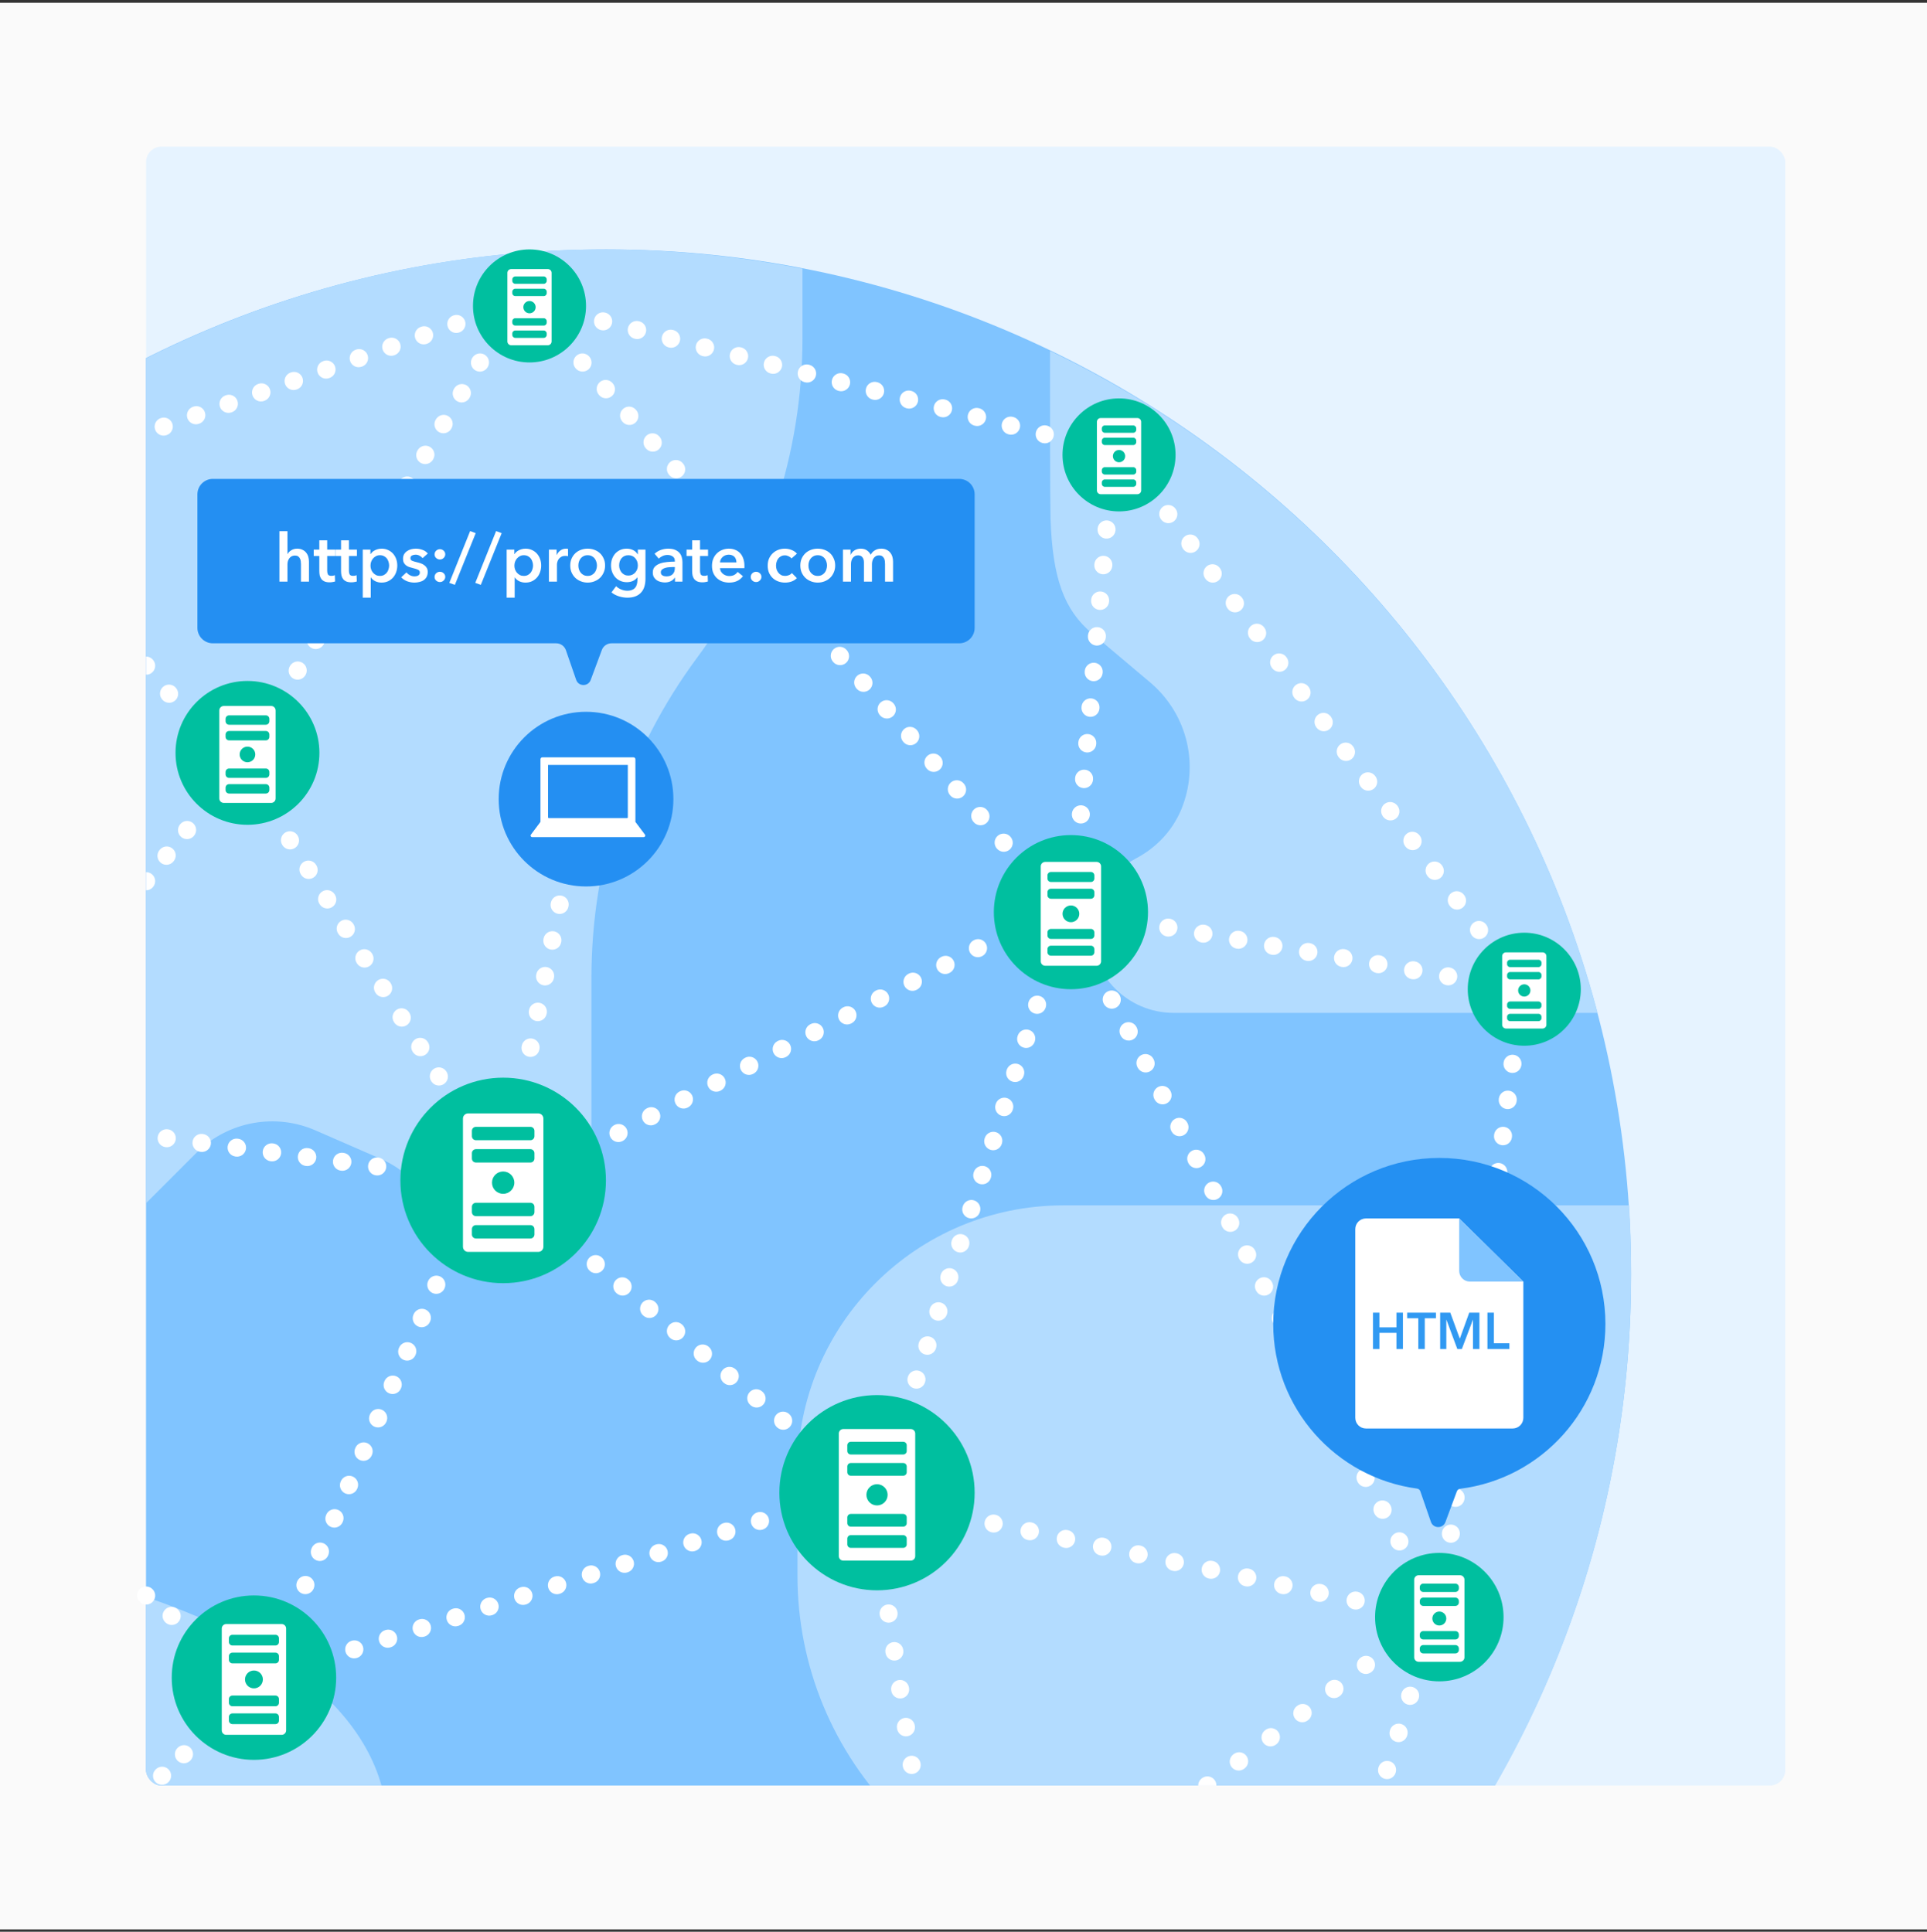 <svg width="375" height="376" viewBox="0 0 375 376" fill="none" xmlns="http://www.w3.org/2000/svg">
<rect x="0" y="0" width="375" height="376" fill="#333333" stroke="none"/>
<rect width="375" height="375" transform="translate(0 0.543)" fill="#FAFAFA"/>
<g clip-path="url(#clip0)">
<rect x="28.419" y="28.543" width="319" height="319" rx="3" fill="#E6F3FF"/>
<path d="M117.919 447.543C228.1 447.543 317.419 358.224 317.419 248.043C317.419 137.863 228.1 48.543 117.919 48.543C7.738 48.543 -81.581 137.863 -81.581 248.043C-81.581 358.224 7.738 447.543 117.919 447.543Z" fill="#80C4FF"/>
<path d="M317.03 234.614C271.68 234.614 210.662 234.614 206.964 234.614C178.353 234.614 155.191 257.775 155.191 286.386V306.726C155.191 324.243 162.101 340.981 174.558 353.438C186.625 365.505 193.729 381.465 193.924 400.734C194.021 411.147 197.427 420.879 203.169 428.761C270.707 396.647 317.419 327.843 317.419 248.141C317.419 243.567 317.322 239.09 317.03 234.614Z" fill="#B3DCFF"/>
<path d="M212.511 123.283L223.703 132.723C230.71 138.562 233.337 148.099 230.223 156.663C228.569 161.334 225.163 164.935 221.075 167.076C215.82 169.898 212.317 175.153 212.317 181.089C212.317 189.945 219.518 197.147 228.374 197.147H310.899C295.912 140.411 256.596 93.407 204.337 68.299C204.337 80.269 204.337 97.007 204.434 100.9C204.823 112.578 207.062 118.709 212.511 123.283Z" fill="#B3DCFF"/>
<path d="M155.873 52.243C33.934 28.692 -78.759 120.657 -81.581 243.374L-35.55 289.405C-27.667 297.287 -27.667 310.133 -35.55 318.016L-58.712 341.177C-41.097 374.557 -14.238 402.39 18.364 421.172C87.035 383.621 101.893 330.741 17.293 307.408C7.464 297.579 -1.294 290.962 -1.294 276.364C-1.294 268.384 1.917 260.696 7.561 255.052L37.438 225.175L38.314 224.3C38.411 224.202 38.508 224.202 38.508 224.105C38.508 224.105 38.508 224.105 38.508 224.008V224.105C44.542 218.266 53.592 216.612 61.378 220.018L74.321 225.662C79.089 227.803 82.787 231.696 85.123 236.464C87.751 242.011 93.492 245.807 100.11 245.515C108.382 245.125 115.097 237.632 115.097 229.36V190.239C115.097 167.856 122.298 146.057 135.631 128.053C148.963 110.049 156.165 88.25 156.165 65.868V52.243C155.97 52.243 155.97 52.243 155.873 52.243Z" fill="#B3DCFF"/>
<path fill-rule="evenodd" clip-rule="evenodd" d="M191.894 183.743C192.336 184.603 191.998 185.658 191.138 186.1L191.094 186.123C190.234 186.565 189.179 186.227 188.737 185.367C188.295 184.508 188.633 183.453 189.493 183.011L189.538 182.988C190.397 182.546 191.452 182.884 191.894 183.743ZM185.575 186.993C186.017 187.853 185.679 188.908 184.82 189.35L184.73 189.396C183.87 189.838 182.815 189.499 182.373 188.64C181.931 187.78 182.27 186.725 183.129 186.283L183.219 186.237C184.078 185.795 185.133 186.134 185.575 186.993ZM179.212 190.266C179.654 191.125 179.315 192.18 178.456 192.622L178.366 192.669C177.507 193.111 176.452 192.772 176.01 191.913C175.568 191.053 175.906 189.998 176.766 189.556L176.855 189.51C177.715 189.068 178.77 189.406 179.212 190.266ZM172.848 193.539C173.29 194.398 172.952 195.453 172.092 195.895L172.003 195.941C171.143 196.383 170.088 196.045 169.646 195.185C169.204 194.326 169.542 193.271 170.402 192.829L170.492 192.783C171.351 192.341 172.406 192.679 172.848 193.539ZM166.485 196.811C166.927 197.671 166.588 198.726 165.729 199.168L165.639 199.214C164.78 199.656 163.724 199.318 163.282 198.458C162.84 197.599 163.179 196.544 164.038 196.102L164.128 196.055C164.987 195.613 166.043 195.952 166.485 196.811ZM160.121 200.084C160.563 200.944 160.225 201.999 159.365 202.441L159.275 202.487C158.416 202.929 157.361 202.59 156.919 201.731C156.477 200.871 156.815 199.816 157.675 199.374L157.764 199.328C158.624 198.886 159.679 199.225 160.121 200.084ZM153.757 203.357C154.199 204.216 153.861 205.271 153.001 205.713L152.912 205.759C152.052 206.202 150.997 205.863 150.555 205.004C150.113 204.144 150.452 203.089 151.311 202.647L151.401 202.601C152.26 202.159 153.315 202.497 153.757 203.357ZM147.394 206.63C147.836 207.489 147.497 208.544 146.638 208.986L146.548 209.032C145.689 209.474 144.634 209.136 144.191 208.276C143.749 207.417 144.088 206.362 144.947 205.92L145.037 205.874C145.897 205.432 146.952 205.77 147.394 206.63ZM141.03 209.902C141.472 210.762 141.134 211.817 140.274 212.259L140.184 212.305C139.325 212.747 138.27 212.409 137.828 211.549C137.386 210.69 137.724 209.634 138.584 209.192L138.673 209.146C139.533 208.704 140.588 209.043 141.03 209.902ZM134.666 213.175C135.108 214.034 134.77 215.09 133.91 215.532L133.821 215.578C132.961 216.02 131.906 215.681 131.464 214.822C131.022 213.962 131.361 212.907 132.22 212.465L132.31 212.419C133.169 211.977 134.224 212.315 134.666 213.175ZM128.303 216.448C128.745 217.307 128.406 218.362 127.547 218.804L127.457 218.85C126.598 219.292 125.543 218.954 125.101 218.095C124.659 217.235 124.997 216.18 125.856 215.738L125.946 215.692C126.806 215.25 127.861 215.588 128.303 216.448ZM121.939 219.72C122.381 220.58 122.043 221.635 121.183 222.077L121.138 222.1C120.279 222.542 119.224 222.204 118.782 221.344C118.34 220.485 118.678 219.43 119.538 218.988L119.582 218.965C120.442 218.522 121.497 218.861 121.939 219.72Z" fill="white"/>
<path fill-rule="evenodd" clip-rule="evenodd" d="M55.486 162.063C56.303 161.548 57.384 161.793 57.899 162.61L57.925 162.651C58.44 163.468 58.195 164.549 57.378 165.064C56.56 165.58 55.48 165.335 54.964 164.517L54.939 164.477C54.423 163.659 54.668 162.578 55.486 162.063ZM59.085 167.773C59.903 167.257 60.983 167.502 61.499 168.32L61.55 168.401C62.065 169.218 61.82 170.299 61.003 170.814C60.185 171.33 59.105 171.085 58.589 170.267L58.538 170.186C58.023 169.369 58.267 168.288 59.085 167.773ZM62.71 173.523C63.528 173.007 64.608 173.252 65.124 174.07L65.175 174.151C65.69 174.968 65.445 176.049 64.628 176.564C63.81 177.08 62.73 176.835 62.214 176.017L62.163 175.936C61.648 175.119 61.892 174.038 62.71 173.523ZM66.335 179.273C67.153 178.757 68.233 179.002 68.749 179.82L68.8 179.901C69.315 180.718 69.07 181.799 68.253 182.314C67.435 182.83 66.355 182.585 65.839 181.767L65.788 181.686C65.273 180.869 65.517 179.788 66.335 179.273ZM69.96 185.023C70.778 184.507 71.858 184.752 72.374 185.57L72.425 185.651C72.94 186.468 72.695 187.549 71.878 188.064C71.06 188.58 69.98 188.335 69.464 187.517L69.413 187.436C68.898 186.619 69.142 185.538 69.96 185.023ZM73.585 190.773C74.403 190.257 75.483 190.502 75.999 191.32L76.05 191.401C76.565 192.218 76.32 193.299 75.503 193.814C74.685 194.33 73.605 194.085 73.089 193.267L73.038 193.186C72.523 192.369 72.767 191.288 73.585 190.773ZM77.21 196.523C78.028 196.007 79.108 196.252 79.624 197.07L79.675 197.151C80.19 197.968 79.945 199.049 79.128 199.564C78.31 200.08 77.23 199.835 76.714 199.017L76.663 198.936C76.148 198.119 76.392 197.038 77.21 196.523ZM80.835 202.273C81.653 201.757 82.733 202.002 83.249 202.82L83.3 202.901C83.815 203.718 83.57 204.799 82.753 205.314C81.935 205.83 80.855 205.585 80.339 204.767L80.288 204.686C79.773 203.869 80.017 202.788 80.835 202.273ZM84.46 208.023C85.278 207.507 86.358 207.752 86.874 208.57L86.899 208.61C87.415 209.428 87.17 210.508 86.352 211.024C85.535 211.539 84.454 211.294 83.939 210.477L83.913 210.436C83.398 209.619 83.642 208.538 84.46 208.023Z" fill="white"/>
<path fill-rule="evenodd" clip-rule="evenodd" d="M27.311 128.189C28.059 127.577 29.161 127.687 29.773 128.435L29.805 128.474C30.417 129.222 30.307 130.325 29.559 130.937C28.811 131.549 27.708 131.438 27.096 130.69L27.065 130.652C26.453 129.904 26.563 128.801 27.311 128.189ZM31.779 133.65C32.527 133.038 33.63 133.148 34.242 133.896L34.273 133.935C34.885 134.683 34.775 135.786 34.027 136.398C33.279 137.01 32.177 136.9 31.565 136.152L31.533 136.113C30.921 135.365 31.031 134.262 31.779 133.65Z" fill="white"/>
<path fill-rule="evenodd" clip-rule="evenodd" d="M37.512 160.177C36.758 159.573 35.656 159.695 35.053 160.45L35.024 160.485C34.421 161.24 34.543 162.341 35.298 162.945C36.052 163.549 37.154 163.427 37.758 162.672L37.786 162.637C38.389 161.882 38.267 160.781 37.512 160.177ZM33.541 165.142C32.786 164.538 31.684 164.66 31.081 165.415L31.024 165.485C30.421 166.24 30.543 167.341 31.298 167.945C32.052 168.549 33.154 168.427 33.758 167.672L33.814 167.601C34.418 166.847 34.295 165.745 33.541 165.142ZM29.541 170.142C28.786 169.538 27.684 169.66 27.081 170.415L27.053 170.45C26.449 171.205 26.571 172.306 27.326 172.91C28.081 173.514 29.182 173.391 29.786 172.637L29.814 172.601C30.418 171.847 30.295 170.745 29.541 170.142Z" fill="white"/>
<path fill-rule="evenodd" clip-rule="evenodd" d="M85.618 248.439C86.504 248.825 86.909 249.857 86.523 250.743L86.503 250.788C86.117 251.674 85.086 252.08 84.2 251.693C83.314 251.307 82.909 250.276 83.295 249.39L83.315 249.344C83.701 248.458 84.732 248.053 85.618 248.439ZM82.805 254.893C83.691 255.28 84.096 256.311 83.71 257.197L83.67 257.288C83.284 258.174 82.252 258.58 81.366 258.193C80.48 257.807 80.075 256.776 80.461 255.89L80.501 255.798C80.888 254.912 81.919 254.507 82.805 254.893ZM79.972 261.393C80.857 261.78 81.263 262.811 80.876 263.697L80.837 263.788C80.45 264.674 79.419 265.08 78.533 264.693C77.647 264.307 77.242 263.276 77.628 262.39L77.668 262.298C78.054 261.412 79.085 261.007 79.972 261.393ZM77.138 267.893C78.024 268.28 78.429 269.311 78.043 270.197L78.003 270.288C77.617 271.174 76.586 271.58 75.7 271.193C74.814 270.807 74.409 269.776 74.795 268.89L74.835 268.798C75.221 267.912 76.252 267.507 77.138 267.893ZM74.305 274.393C75.191 274.78 75.596 275.811 75.21 276.697L75.17 276.788C74.784 277.674 73.752 278.08 72.866 277.693C71.98 277.307 71.575 276.276 71.961 275.39L72.001 275.298C72.388 274.412 73.419 274.007 74.305 274.393ZM71.472 280.893C72.357 281.28 72.763 282.311 72.376 283.197L72.337 283.288C71.95 284.174 70.919 284.58 70.033 284.193C69.147 283.807 68.742 282.776 69.128 281.89L69.168 281.798C69.554 280.912 70.585 280.507 71.472 280.893ZM68.638 287.393C69.524 287.78 69.929 288.811 69.543 289.697L69.503 289.788C69.117 290.674 68.086 291.08 67.2 290.693C66.314 290.307 65.909 289.276 66.295 288.39L66.335 288.298C66.721 287.412 67.752 287.007 68.638 287.393ZM65.805 293.893C66.691 294.28 67.096 295.311 66.71 296.197L66.67 296.288C66.284 297.174 65.252 297.58 64.366 297.193C63.48 296.807 63.075 295.776 63.461 294.89L63.501 294.798C63.888 293.912 64.919 293.507 65.805 293.893ZM62.971 300.393C63.857 300.78 64.263 301.811 63.876 302.697L63.837 302.788C63.45 303.674 62.419 304.08 61.533 303.693C60.647 303.307 60.242 302.276 60.628 301.39L60.668 301.298C61.054 300.412 62.086 300.007 62.971 300.393ZM60.138 306.893C61.024 307.28 61.429 308.311 61.043 309.197L61.023 309.243C60.637 310.129 59.606 310.534 58.72 310.148C57.834 309.761 57.428 308.73 57.815 307.844L57.835 307.798C58.221 306.912 59.252 306.507 60.138 306.893Z" fill="white"/>
<path fill-rule="evenodd" clip-rule="evenodd" d="M114.576 244.921C115.196 244.18 116.299 244.081 117.041 244.7L117.078 244.731C117.819 245.351 117.918 246.455 117.299 247.196C116.679 247.938 115.575 248.037 114.834 247.417L114.797 247.386C114.055 246.767 113.956 245.663 114.576 244.921ZM119.754 249.248C120.373 248.506 121.477 248.407 122.219 249.027L122.292 249.088C123.034 249.708 123.133 250.812 122.513 251.553C121.893 252.295 120.79 252.394 120.048 251.774L119.974 251.713C119.233 251.093 119.134 249.989 119.754 249.248ZM124.968 253.605C125.588 252.863 126.691 252.764 127.433 253.384L127.506 253.445C128.248 254.065 128.347 255.169 127.727 255.91C127.107 256.652 126.004 256.751 125.262 256.131L125.189 256.07C124.447 255.45 124.348 254.346 124.968 253.605ZM130.182 257.962C130.802 257.22 131.906 257.122 132.647 257.741L132.721 257.803C133.462 258.422 133.561 259.526 132.941 260.268C132.322 261.009 131.218 261.108 130.476 260.488L130.403 260.427C129.661 259.807 129.563 258.704 130.182 257.962ZM135.397 262.319C136.016 261.577 137.12 261.479 137.862 262.098L137.935 262.16C138.677 262.779 138.775 263.883 138.156 264.625C137.536 265.366 136.432 265.465 135.691 264.846L135.617 264.784C134.876 264.164 134.777 263.061 135.397 262.319ZM140.611 266.676C141.231 265.935 142.334 265.836 143.076 266.456L143.149 266.517C143.891 267.137 143.99 268.24 143.37 268.982C142.75 269.724 141.647 269.822 140.905 269.203L140.832 269.141C140.09 268.522 139.991 267.418 140.611 266.676ZM145.825 271.033C146.445 270.292 147.548 270.193 148.29 270.813L148.364 270.874C149.105 271.494 149.204 272.597 148.584 273.339C147.965 274.081 146.861 274.18 146.119 273.56L146.046 273.498C145.304 272.879 145.205 271.775 145.825 271.033ZM151.039 275.391C151.659 274.649 152.763 274.55 153.504 275.17L153.541 275.2C154.283 275.82 154.382 276.924 153.762 277.666C153.142 278.407 152.039 278.506 151.297 277.886L151.26 277.856C150.518 277.236 150.42 276.132 151.039 275.391Z" fill="white"/>
<path fill-rule="evenodd" clip-rule="evenodd" d="M191.627 296.18C191.828 295.234 192.757 294.631 193.702 294.832L193.752 294.843C194.697 295.044 195.301 295.973 195.1 296.919C194.898 297.864 193.969 298.467 193.024 298.266L192.974 298.256C192.029 298.054 191.425 297.125 191.627 296.18ZM198.627 297.669C198.828 296.724 199.757 296.12 200.703 296.322L200.802 296.343C201.747 296.544 202.351 297.473 202.15 298.419C201.948 299.364 201.019 299.967 200.074 299.766L199.974 299.745C199.029 299.544 198.426 298.614 198.627 297.669ZM205.677 299.169C205.878 298.224 206.807 297.62 207.753 297.822L207.852 297.843C208.797 298.044 209.401 298.973 209.2 299.919C208.998 300.864 208.069 301.467 207.124 301.266L207.024 301.245C206.079 301.044 205.476 300.114 205.677 299.169ZM212.727 300.669C212.928 299.724 213.857 299.12 214.803 299.322L214.902 299.343C215.847 299.544 216.451 300.473 216.25 301.419C216.048 302.364 215.119 302.967 214.174 302.766L214.074 302.745C213.129 302.544 212.526 301.614 212.727 300.669ZM219.777 302.169C219.978 301.224 220.907 300.62 221.853 300.822L221.952 300.843C222.897 301.044 223.501 301.973 223.3 302.919C223.098 303.864 222.169 304.467 221.224 304.266L221.124 304.245C220.179 304.044 219.576 303.114 219.777 302.169ZM226.827 303.669C227.028 302.724 227.957 302.12 228.903 302.322L229.002 302.343C229.947 302.544 230.551 303.473 230.35 304.419C230.148 305.364 229.219 305.967 228.274 305.766L228.174 305.745C227.229 305.544 226.626 304.614 226.827 303.669ZM233.877 305.169C234.078 304.224 235.007 303.62 235.953 303.822L236.052 303.843C236.997 304.044 237.601 304.973 237.4 305.919C237.198 306.864 236.269 307.467 235.324 307.266L235.224 307.245C234.279 307.044 233.676 306.114 233.877 305.169ZM240.927 306.669C241.128 305.724 242.057 305.12 243.003 305.322L243.102 305.343C244.047 305.544 244.651 306.473 244.45 307.419C244.248 308.364 243.319 308.967 242.374 308.766L242.274 308.745C241.329 308.544 240.726 307.614 240.927 306.669ZM247.977 308.169C248.178 307.224 249.107 306.62 250.053 306.822L250.152 306.843C251.097 307.044 251.701 307.973 251.5 308.919C251.298 309.864 250.369 310.467 249.424 310.266L249.324 310.245C248.379 310.044 247.776 309.114 247.977 308.169ZM255.027 309.669C255.228 308.724 256.157 308.12 257.103 308.322L257.202 308.343C258.147 308.544 258.751 309.473 258.55 310.419C258.348 311.364 257.419 311.967 256.474 311.766L256.374 311.745C255.429 311.544 254.826 310.614 255.027 309.669ZM262.077 311.169C262.278 310.224 263.207 309.62 264.153 309.822L264.202 309.832C265.148 310.033 265.751 310.963 265.55 311.908C265.349 312.853 264.419 313.457 263.474 313.256L263.424 313.245C262.479 313.044 261.876 312.114 262.077 311.169Z" fill="white"/>
<path fill-rule="evenodd" clip-rule="evenodd" d="M149.587 295.516C149.879 296.437 149.368 297.42 148.447 297.712L148.401 297.727C147.479 298.018 146.496 297.508 146.204 296.586C145.913 295.665 146.423 294.681 147.345 294.39L147.391 294.375C148.312 294.084 149.296 294.594 149.587 295.516ZM143.05 297.584C143.342 298.506 142.831 299.489 141.91 299.781L141.817 299.81C140.896 300.102 139.912 299.591 139.621 298.67C139.329 297.748 139.84 296.765 140.761 296.473L140.854 296.444C141.775 296.152 142.759 296.663 143.05 297.584ZM136.467 299.668C136.759 300.589 136.248 301.572 135.327 301.864L135.234 301.893C134.312 302.185 133.329 301.674 133.037 300.753C132.746 299.831 133.256 298.848 134.178 298.556L134.271 298.527C135.192 298.235 136.175 298.746 136.467 299.668ZM129.884 301.751C130.175 302.672 129.665 303.656 128.743 303.947L128.651 303.977C127.729 304.268 126.746 303.758 126.454 302.836C126.163 301.915 126.673 300.931 127.595 300.64L127.687 300.61C128.609 300.319 129.592 300.829 129.884 301.751ZM123.3 303.834C123.592 304.756 123.081 305.739 122.16 306.031L122.067 306.06C121.146 306.352 120.162 305.841 119.871 304.92C119.579 303.998 120.09 303.015 121.011 302.723L121.104 302.694C122.025 302.402 123.009 302.913 123.3 303.834ZM116.717 305.918C117.009 306.839 116.498 307.822 115.577 308.114L115.484 308.143C114.562 308.435 113.579 307.924 113.287 307.003C112.996 306.081 113.506 305.098 114.428 304.806L114.521 304.777C115.442 304.486 116.425 304.996 116.717 305.918ZM110.134 308.001C110.425 308.922 109.915 309.906 108.993 310.197L108.901 310.227C107.979 310.518 106.996 310.008 106.704 309.086C106.413 308.165 106.923 307.181 107.845 306.89L107.937 306.86C108.859 306.569 109.842 307.079 110.134 308.001ZM103.55 310.084C103.842 311.006 103.331 311.989 102.41 312.281L102.317 312.31C101.396 312.602 100.412 312.091 100.121 311.17C99.829 310.248 100.34 309.265 101.261 308.973L101.354 308.944C102.275 308.652 103.259 309.163 103.55 310.084ZM96.967 312.168C97.259 313.089 96.748 314.072 95.827 314.364L95.734 314.393C94.812 314.685 93.829 314.174 93.537 313.253C93.246 312.331 93.756 311.348 94.678 311.056L94.771 311.027C95.692 310.736 96.675 311.246 96.967 312.168ZM90.384 314.251C90.675 315.172 90.165 316.156 89.243 316.447L89.151 316.477C88.229 316.768 87.246 316.258 86.954 315.336C86.662 314.415 87.173 313.431 88.095 313.14L88.187 313.11C89.109 312.819 90.092 313.329 90.384 314.251ZM83.8 316.334C84.092 317.256 83.581 318.239 82.66 318.531L82.567 318.56C81.646 318.852 80.662 318.341 80.371 317.42C80.079 316.498 80.59 315.515 81.511 315.223L81.604 315.194C82.525 314.902 83.509 315.413 83.8 316.334ZM77.217 318.418C77.509 319.339 76.998 320.322 76.077 320.614L75.984 320.643C75.062 320.935 74.079 320.424 73.787 319.503C73.496 318.581 74.006 317.598 74.928 317.306L75.021 317.277C75.942 316.986 76.925 317.496 77.217 318.418ZM70.634 320.501C70.925 321.422 70.415 322.406 69.493 322.697L69.447 322.712C68.525 323.004 67.542 322.493 67.251 321.572C66.959 320.65 67.469 319.667 68.391 319.375L68.437 319.36C69.359 319.069 70.342 319.579 70.634 320.501Z" fill="white"/>
<path fill-rule="evenodd" clip-rule="evenodd" d="M202.374 193.878C203.294 194.174 203.8 195.16 203.504 196.08L203.489 196.127C203.193 197.047 202.207 197.553 201.287 197.256C200.367 196.96 199.861 195.974 200.157 195.054L200.172 195.008C200.468 194.088 201.454 193.582 202.374 193.878ZM200.253 200.468C201.173 200.764 201.679 201.75 201.383 202.67L201.353 202.763C201.056 203.683 200.07 204.189 199.15 203.893C198.23 203.597 197.725 202.611 198.021 201.691L198.051 201.597C198.347 200.677 199.333 200.172 200.253 200.468ZM198.117 207.104C199.037 207.4 199.542 208.386 199.246 209.306L199.216 209.4C198.92 210.32 197.934 210.825 197.014 210.529C196.094 210.233 195.588 209.247 195.885 208.327L195.915 208.234C196.211 207.314 197.197 206.808 198.117 207.104ZM195.98 213.74C196.9 214.037 197.406 215.022 197.11 215.942L197.08 216.036C196.784 216.956 195.798 217.462 194.878 217.166C193.958 216.869 193.452 215.883 193.748 214.963L193.778 214.87C194.074 213.95 195.06 213.444 195.98 213.74ZM193.844 220.377C194.764 220.673 195.27 221.659 194.974 222.579L194.943 222.672C194.647 223.592 193.661 224.098 192.741 223.802C191.821 223.506 191.316 222.52 191.612 221.6L191.642 221.506C191.938 220.586 192.924 220.081 193.844 220.377ZM191.708 227.013C192.628 227.309 193.133 228.295 192.837 229.215L192.807 229.309C192.511 230.229 191.525 230.734 190.605 230.438C189.685 230.142 189.179 229.156 189.475 228.236L189.506 228.143C189.802 227.223 190.788 226.717 191.708 227.013ZM189.571 233.649C190.491 233.946 190.997 234.932 190.701 235.852L190.671 235.945C190.375 236.865 189.389 237.371 188.469 237.075C187.549 236.778 187.043 235.793 187.339 234.873L187.369 234.779C187.665 233.859 188.651 233.353 189.571 233.649ZM187.435 240.286C188.355 240.582 188.861 241.568 188.564 242.488L188.534 242.581C188.238 243.501 187.252 244.007 186.332 243.711C185.412 243.415 184.907 242.429 185.203 241.509L185.233 241.415C185.529 240.495 186.515 239.99 187.435 240.286ZM185.299 246.922C186.219 247.218 186.724 248.204 186.428 249.124L186.398 249.218C186.102 250.138 185.116 250.643 184.196 250.347C183.276 250.051 182.77 249.065 183.066 248.145L183.096 248.052C183.393 247.132 184.379 246.626 185.299 246.922ZM183.162 253.559C184.082 253.855 184.588 254.841 184.292 255.761L184.262 255.854C183.965 256.774 182.98 257.28 182.06 256.984C181.14 256.688 180.634 255.702 180.93 254.782L180.96 254.688C181.256 253.768 182.242 253.262 183.162 253.559ZM181.026 260.195C181.946 260.491 182.452 261.477 182.155 262.397L182.125 262.49C181.829 263.41 180.843 263.916 179.923 263.62C179.003 263.324 178.497 262.338 178.794 261.418L178.824 261.325C179.12 260.405 180.106 259.899 181.026 260.195ZM178.889 266.831C179.809 267.127 180.315 268.113 180.019 269.033L180.004 269.08C179.708 270 178.722 270.506 177.802 270.21C176.882 269.914 176.376 268.928 176.672 268.008L176.687 267.961C176.984 267.041 177.969 266.535 178.889 266.831Z" fill="white"/>
<path fill-rule="evenodd" clip-rule="evenodd" d="M215.518 192.997C216.371 192.544 217.431 192.869 217.884 193.723L217.907 193.766C218.36 194.62 218.035 195.679 217.182 196.133C216.328 196.586 215.269 196.261 214.815 195.407L214.792 195.364C214.339 194.51 214.664 193.45 215.518 192.997ZM218.788 199.16C219.642 198.706 220.702 199.031 221.155 199.885L221.201 199.972C221.654 200.826 221.329 201.885 220.476 202.338C219.622 202.792 218.563 202.467 218.11 201.613L218.063 201.526C217.61 200.672 217.935 199.613 218.788 199.16ZM222.083 205.365C222.936 204.912 223.996 205.237 224.449 206.091L224.495 206.178C224.948 207.032 224.624 208.091 223.77 208.544C222.916 208.997 221.857 208.673 221.404 207.819L221.357 207.732C220.904 206.878 221.229 205.819 222.083 205.365ZM225.377 211.571C226.23 211.118 227.29 211.443 227.743 212.297L227.789 212.384C228.242 213.238 227.918 214.297 227.064 214.75C226.21 215.203 225.151 214.879 224.698 214.025L224.651 213.938C224.198 213.084 224.523 212.024 225.377 211.571ZM228.671 217.777C229.524 217.324 230.584 217.649 231.037 218.502L231.083 218.59C231.537 219.444 231.212 220.503 230.358 220.956C229.504 221.409 228.445 221.084 227.992 220.231L227.946 220.143C227.492 219.29 227.817 218.23 228.671 217.777ZM231.965 223.983C232.819 223.53 233.878 223.855 234.331 224.708L234.378 224.796C234.831 225.649 234.506 226.709 233.652 227.162C232.799 227.615 231.739 227.29 231.286 226.437L231.24 226.349C230.787 225.496 231.111 224.436 231.965 223.983ZM235.259 230.189C236.113 229.736 237.172 230.06 237.625 230.914L237.672 231.002C238.125 231.855 237.8 232.915 236.946 233.368C236.093 233.821 235.033 233.496 234.58 232.643L234.534 232.555C234.081 231.701 234.405 230.642 235.259 230.189ZM238.553 236.395C239.407 235.942 240.466 236.266 240.919 237.12L240.966 237.207C241.419 238.061 241.094 239.121 240.24 239.574C239.387 240.027 238.327 239.702 237.874 238.848L237.828 238.761C237.375 237.907 237.699 236.848 238.553 236.395ZM241.847 242.601C242.701 242.148 243.76 242.472 244.213 243.326L244.26 243.413C244.713 244.267 244.388 245.326 243.535 245.78C242.681 246.233 241.622 245.908 241.168 245.054L241.122 244.967C240.669 244.113 240.994 243.054 241.847 242.601ZM245.141 248.807C245.995 248.353 247.054 248.678 247.508 249.532L247.554 249.619C248.007 250.473 247.682 251.532 246.829 251.985C245.975 252.439 244.916 252.114 244.463 251.26L244.416 251.173C243.963 250.319 244.288 249.26 245.141 248.807ZM248.435 255.012C249.289 254.559 250.349 254.884 250.802 255.738L250.848 255.825C251.301 256.679 250.977 257.738 250.123 258.191C249.269 258.644 248.21 258.32 247.757 257.466L247.71 257.379C247.257 256.525 247.582 255.466 248.435 255.012ZM251.73 261.218C252.583 260.765 253.643 261.09 254.096 261.944L254.142 262.031C254.595 262.885 254.271 263.944 253.417 264.397C252.563 264.85 251.504 264.526 251.051 263.672L251.004 263.585C250.551 262.731 250.876 261.671 251.73 261.218ZM255.024 267.424C255.877 266.971 256.937 267.296 257.39 268.149L257.436 268.237C257.889 269.091 257.565 270.15 256.711 270.603C255.857 271.056 254.798 270.732 254.345 269.878L254.298 269.79C253.845 268.937 254.17 267.877 255.024 267.424ZM258.318 273.63C259.172 273.177 260.231 273.502 260.684 274.355L260.73 274.443C261.184 275.296 260.859 276.356 260.005 276.809C259.152 277.262 258.092 276.937 257.639 276.084L257.593 275.996C257.139 275.143 257.464 274.083 258.318 273.63ZM261.612 279.836C262.466 279.383 263.525 279.708 263.978 280.561L264.025 280.649C264.478 281.502 264.153 282.562 263.299 283.015C262.446 283.468 261.386 283.143 260.933 282.29L260.887 282.202C260.434 281.349 260.758 280.289 261.612 279.836ZM264.906 286.042C265.76 285.589 266.819 285.913 267.272 286.767L267.319 286.855C267.772 287.708 267.447 288.768 266.593 289.221C265.74 289.674 264.68 289.349 264.227 288.496L264.181 288.408C263.728 287.554 264.052 286.495 264.906 286.042ZM268.2 292.248C269.054 291.795 270.113 292.119 270.566 292.973L270.613 293.06C271.066 293.914 270.741 294.974 269.888 295.427C269.034 295.88 267.974 295.555 267.521 294.701L267.475 294.614C267.022 293.76 267.347 292.701 268.2 292.248ZM271.494 298.454C272.348 298.001 273.407 298.325 273.861 299.179L273.884 299.223C274.337 300.076 274.012 301.136 273.158 301.589C272.305 302.042 271.245 301.717 270.792 300.864L270.769 300.82C270.316 299.966 270.641 298.907 271.494 298.454Z" fill="white"/>
<path fill-rule="evenodd" clip-rule="evenodd" d="M294.566 205.308C295.524 205.434 296.199 206.313 296.073 207.271L296.067 207.321C295.941 208.279 295.062 208.954 294.104 208.828C293.146 208.702 292.471 207.824 292.596 206.865L292.603 206.816C292.729 205.858 293.607 205.183 294.566 205.308ZM293.649 212.297C294.607 212.423 295.282 213.302 295.157 214.26L295.144 214.359C295.018 215.317 294.139 215.992 293.181 215.867C292.223 215.741 291.548 214.862 291.673 213.904L291.686 213.805C291.812 212.846 292.691 212.171 293.649 212.297ZM292.726 219.336C293.684 219.461 294.359 220.34 294.234 221.298L294.221 221.397C294.095 222.356 293.216 223.031 292.258 222.905C291.3 222.779 290.625 221.901 290.75 220.942L290.763 220.843C290.889 219.885 291.768 219.21 292.726 219.336ZM291.803 226.374C292.761 226.5 293.436 227.378 293.311 228.337L293.298 228.436C293.172 229.394 292.293 230.069 291.335 229.943C290.377 229.818 289.702 228.939 289.827 227.981L289.84 227.882C289.966 226.923 290.845 226.248 291.803 226.374ZM290.88 233.413C291.838 233.538 292.513 234.417 292.387 235.375L292.374 235.474C292.249 236.433 291.37 237.108 290.412 236.982C289.453 236.856 288.778 235.978 288.904 235.019L288.917 234.92C289.043 233.962 289.922 233.287 290.88 233.413ZM289.957 240.451C290.915 240.577 291.59 241.455 291.464 242.414L291.451 242.513C291.326 243.471 290.447 244.146 289.489 244.02C288.53 243.895 287.855 243.016 287.981 242.058L287.994 241.959C288.12 241 288.998 240.325 289.957 240.451ZM289.034 247.489C289.992 247.615 290.667 248.494 290.541 249.452L290.528 249.551C290.403 250.51 289.524 251.185 288.566 251.059C287.607 250.933 286.932 250.054 287.058 249.096L287.071 248.997C287.197 248.039 288.075 247.364 289.034 247.489ZM288.111 254.528C289.069 254.654 289.744 255.532 289.618 256.491L289.605 256.59C289.48 257.548 288.601 258.223 287.642 258.097C286.684 257.972 286.009 257.093 286.135 256.135L286.148 256.036C286.274 255.077 287.152 254.402 288.111 254.528ZM287.188 261.566C288.146 261.692 288.821 262.571 288.695 263.529L288.682 263.628C288.556 264.587 287.678 265.261 286.719 265.136C285.761 265.01 285.086 264.131 285.212 263.173L285.225 263.074C285.351 262.116 286.229 261.441 287.188 261.566ZM286.264 268.605C287.223 268.731 287.898 269.609 287.772 270.568L287.759 270.667C287.633 271.625 286.755 272.3 285.796 272.174C284.838 272.049 284.163 271.17 284.289 270.212L284.302 270.112C284.427 269.154 285.306 268.479 286.264 268.605ZM285.341 275.643C286.3 275.769 286.975 276.648 286.849 277.606L286.836 277.705C286.71 278.663 285.832 279.338 284.873 279.213C283.915 279.087 283.24 278.208 283.366 277.25L283.379 277.151C283.504 276.193 284.383 275.518 285.341 275.643ZM284.418 282.682C285.377 282.807 286.052 283.686 285.926 284.644L285.913 284.744C285.787 285.702 284.908 286.377 283.95 286.251C282.992 286.126 282.317 285.247 282.443 284.288L282.456 284.189C282.581 283.231 283.46 282.556 284.418 282.682ZM283.495 289.72C284.454 289.846 285.128 290.725 285.003 291.683L284.99 291.782C284.864 292.74 283.985 293.415 283.027 293.29C282.069 293.164 281.394 292.285 281.52 291.327L281.533 291.228C281.658 290.27 282.537 289.595 283.495 289.72ZM282.572 296.759C283.53 296.884 284.205 297.763 284.08 298.721L284.073 298.771C283.948 299.729 283.069 300.404 282.111 300.279C281.152 300.153 280.477 299.274 280.603 298.316L280.609 298.266C280.735 297.308 281.614 296.633 282.572 296.759Z" fill="white"/>
<path fill-rule="evenodd" clip-rule="evenodd" d="M226.291 98.642C227.065 98.063 228.162 98.222 228.74 98.997L228.771 99.037C229.349 99.812 229.19 100.908 228.416 101.487C227.642 102.065 226.545 101.906 225.967 101.132L225.936 101.091C225.358 100.317 225.517 99.22 226.291 98.642ZM230.582 104.387C231.356 103.808 232.453 103.967 233.031 104.742L233.092 104.823C233.671 105.597 233.512 106.694 232.737 107.272C231.963 107.851 230.866 107.692 230.288 106.917L230.227 106.836C229.649 106.062 229.808 104.965 230.582 104.387ZM234.903 110.172C235.678 109.594 236.774 109.753 237.353 110.527L237.414 110.609C237.992 111.383 237.833 112.48 237.059 113.058C236.284 113.636 235.188 113.478 234.609 112.703L234.549 112.622C233.97 111.847 234.129 110.751 234.903 110.172ZM239.225 115.958C239.999 115.38 241.096 115.539 241.674 116.313L241.735 116.394C242.313 117.169 242.155 118.265 241.38 118.844C240.606 119.422 239.509 119.263 238.931 118.489L238.87 118.407C238.292 117.633 238.451 116.536 239.225 115.958ZM243.546 121.744C244.321 121.165 245.417 121.324 245.996 122.099L246.056 122.18C246.635 122.955 246.476 124.051 245.702 124.629C244.927 125.208 243.831 125.049 243.252 124.275L243.191 124.193C242.613 123.419 242.772 122.322 243.546 121.744ZM247.868 127.53C248.642 126.951 249.739 127.11 250.317 127.884L250.378 127.966C250.956 128.74 250.797 129.837 250.023 130.415C249.249 130.994 248.152 130.835 247.574 130.06L247.513 129.979C246.935 129.205 247.093 128.108 247.868 127.53ZM252.189 133.315C252.963 132.737 254.06 132.896 254.638 133.67L254.699 133.752C255.278 134.526 255.119 135.623 254.344 136.201C253.57 136.779 252.474 136.62 251.895 135.846L251.834 135.765C251.256 134.99 251.415 133.894 252.189 133.315ZM256.511 139.101C257.285 138.523 258.382 138.681 258.96 139.456L259.021 139.537C259.599 140.312 259.44 141.408 258.666 141.987C257.892 142.565 256.795 142.406 256.217 141.632L256.156 141.55C255.577 140.776 255.736 139.679 256.511 139.101ZM260.832 144.887C261.606 144.308 262.703 144.467 263.281 145.242L263.342 145.323C263.921 146.097 263.762 147.194 262.987 147.772C262.213 148.351 261.116 148.192 260.538 147.417L260.477 147.336C259.899 146.562 260.058 145.465 260.832 144.887ZM265.153 150.672C265.928 150.094 267.024 150.253 267.603 151.027L267.664 151.109C268.242 151.883 268.083 152.98 267.309 153.558C266.534 154.136 265.438 153.978 264.859 153.203L264.799 153.122C264.22 152.347 264.379 151.251 265.153 150.672ZM269.475 156.458C270.249 155.88 271.346 156.039 271.924 156.813L271.985 156.894C272.563 157.669 272.405 158.765 271.63 159.344C270.856 159.922 269.759 159.763 269.181 158.989L269.12 158.907C268.542 158.133 268.701 157.037 269.475 156.458ZM273.796 162.244C274.571 161.665 275.667 161.824 276.246 162.599L276.306 162.68C276.885 163.455 276.726 164.551 275.952 165.129C275.177 165.708 274.081 165.549 273.502 164.775L273.441 164.693C272.863 163.919 273.022 162.822 273.796 162.244ZM278.118 168.03C278.892 167.451 279.989 167.61 280.567 168.384L280.628 168.466C281.206 169.24 281.047 170.337 280.273 170.915C279.499 171.494 278.402 171.335 277.824 170.56L277.763 170.479C277.185 169.705 277.343 168.608 278.118 168.03ZM282.439 173.815C283.214 173.237 284.31 173.396 284.888 174.17L284.949 174.252C285.528 175.026 285.369 176.123 284.594 176.701C283.82 177.279 282.724 177.12 282.145 176.346L282.084 176.265C281.506 175.49 281.665 174.394 282.439 173.815ZM286.761 179.601C287.535 179.023 288.632 179.182 289.21 179.956L289.24 179.997C289.819 180.771 289.66 181.868 288.885 182.446C288.111 183.024 287.015 182.865 286.436 182.091L286.406 182.05C285.827 181.276 285.986 180.179 286.761 179.601Z" fill="white"/>
<path fill-rule="evenodd" clip-rule="evenodd" d="M225.614 180.243C225.78 179.291 226.687 178.654 227.639 178.82L227.687 178.828C228.639 178.994 229.276 179.9 229.11 180.853C228.944 181.805 228.038 182.442 227.086 182.276L227.038 182.268C226.086 182.102 225.448 181.195 225.614 180.243ZM232.379 181.422C232.545 180.47 233.451 179.833 234.403 179.999L234.499 180.016C235.451 180.182 236.089 181.088 235.923 182.04C235.757 182.992 234.85 183.63 233.898 183.464L233.802 183.447C232.85 183.281 232.213 182.375 232.379 181.422ZM239.191 182.61C239.357 181.658 240.264 181.02 241.216 181.186L241.312 181.203C242.264 181.369 242.901 182.275 242.735 183.228C242.569 184.18 241.663 184.817 240.711 184.651L240.615 184.634C239.663 184.468 239.025 183.562 239.191 182.61ZM246.004 183.797C246.17 182.845 247.076 182.208 248.028 182.374L248.124 182.391C249.076 182.557 249.714 183.463 249.548 184.415C249.382 185.367 248.475 186.005 247.523 185.839L247.427 185.822C246.475 185.656 245.838 184.75 246.004 183.797ZM252.816 184.985C252.982 184.033 253.889 183.395 254.841 183.561L254.937 183.578C255.889 183.744 256.526 184.65 256.36 185.603C256.194 186.555 255.288 187.192 254.336 187.026L254.24 187.009C253.288 186.843 252.65 185.937 252.816 184.985ZM259.629 186.172C259.795 185.22 260.701 184.583 261.653 184.749L261.749 184.766C262.701 184.932 263.339 185.838 263.173 186.79C263.007 187.742 262.1 188.38 261.148 188.214L261.052 188.197C260.1 188.031 259.463 187.125 259.629 186.172ZM266.441 187.36C266.607 186.408 267.514 185.77 268.466 185.936L268.562 185.953C269.514 186.119 270.151 187.025 269.985 187.978C269.819 188.93 268.913 189.567 267.961 189.401L267.865 189.384C266.913 189.218 266.275 188.312 266.441 187.36ZM273.254 188.547C273.42 187.595 274.326 186.958 275.278 187.124L275.374 187.141C276.326 187.307 276.964 188.213 276.798 189.165C276.632 190.117 275.725 190.755 274.773 190.589L274.677 190.572C273.725 190.406 273.088 189.5 273.254 188.547ZM280.066 189.735C280.232 188.783 281.139 188.145 282.091 188.311L282.139 188.32C283.091 188.486 283.728 189.392 283.562 190.344C283.396 191.296 282.49 191.934 281.538 191.768L281.49 191.759C280.538 191.593 279.9 190.687 280.066 189.735Z" fill="white"/>
<path fill-rule="evenodd" clip-rule="evenodd" d="M215.495 101.301C216.458 101.388 217.168 102.238 217.081 103.201L217.077 103.25C216.99 104.212 216.139 104.922 215.177 104.836C214.214 104.749 213.504 103.898 213.591 102.936L213.595 102.887C213.682 101.924 214.533 101.214 215.495 101.301ZM214.875 108.19C215.837 108.276 216.547 109.127 216.461 110.089L216.452 110.187C216.365 111.15 215.514 111.86 214.552 111.773C213.589 111.686 212.879 110.836 212.966 109.873L212.975 109.775C213.061 108.813 213.912 108.103 214.875 108.19ZM214.25 115.127C215.212 115.214 215.922 116.064 215.836 117.027L215.827 117.125C215.74 118.087 214.889 118.797 213.927 118.711C212.964 118.624 212.254 117.773 212.341 116.811L212.35 116.713C212.436 115.75 213.287 115.04 214.25 115.127ZM213.625 122.065C214.587 122.151 215.297 123.002 215.211 123.964L215.202 124.062C215.115 125.025 214.264 125.735 213.302 125.648C212.339 125.561 211.629 124.711 211.716 123.748L211.725 123.65C211.811 122.688 212.662 121.978 213.625 122.065ZM213 129.002C213.962 129.089 214.672 129.939 214.586 130.902L214.577 131C214.49 131.962 213.639 132.672 212.677 132.586C211.714 132.499 211.004 131.648 211.091 130.686L211.1 130.588C211.186 129.625 212.037 128.915 213 129.002ZM212.375 135.94C213.337 136.026 214.047 136.877 213.961 137.839L213.952 137.937C213.865 138.9 213.014 139.61 212.052 139.523C211.089 139.436 210.379 138.586 210.466 137.623L210.475 137.525C210.561 136.563 211.412 135.853 212.375 135.94ZM211.75 142.877C212.712 142.964 213.422 143.814 213.336 144.777L213.327 144.875C213.24 145.837 212.389 146.547 211.427 146.461C210.464 146.374 209.754 145.523 209.841 144.561L209.85 144.463C209.936 143.5 210.787 142.79 211.75 142.877ZM211.125 149.815C212.087 149.901 212.797 150.752 212.711 151.714L212.702 151.812C212.615 152.775 211.764 153.485 210.802 153.398C209.839 153.311 209.129 152.461 209.216 151.498L209.225 151.4C209.311 150.438 210.162 149.728 211.125 149.815ZM210.5 156.752C211.462 156.839 212.172 157.689 212.086 158.652L212.081 158.701C211.994 159.663 211.144 160.373 210.181 160.287C209.219 160.2 208.509 159.349 208.595 158.387L208.6 158.338C208.686 157.375 209.537 156.665 210.5 156.752Z" fill="white"/>
<path fill-rule="evenodd" clip-rule="evenodd" d="M115.643 62.11C115.882 61.173 116.835 60.608 117.772 60.848L117.818 60.86C118.755 61.099 119.32 62.053 119.08 62.989C118.841 63.925 117.887 64.49 116.951 64.251L116.904 64.239C115.968 63.999 115.403 63.046 115.643 62.11ZM122.211 63.79C122.451 62.854 123.404 62.289 124.341 62.528L124.434 62.552C125.37 62.792 125.935 63.745 125.695 64.681C125.456 65.618 124.503 66.183 123.566 65.943L123.473 65.919C122.537 65.68 121.972 64.726 122.211 63.79ZM128.827 65.482C129.066 64.546 130.02 63.981 130.956 64.221L131.049 64.245C131.985 64.484 132.55 65.437 132.311 66.374C132.071 67.31 131.118 67.875 130.182 67.635L130.089 67.612C129.152 67.372 128.587 66.419 128.827 65.482ZM135.442 67.175C135.682 66.238 136.635 65.674 137.571 65.913L137.665 65.937C138.601 66.176 139.166 67.13 138.926 68.066C138.687 69.002 137.733 69.567 136.797 69.328L136.704 69.304C135.768 69.064 135.203 68.111 135.442 67.175ZM142.058 68.867C142.297 67.931 143.25 67.366 144.187 67.605L144.28 67.629C145.216 67.869 145.781 68.822 145.542 69.758C145.302 70.695 144.349 71.26 143.412 71.02L143.319 70.996C142.383 70.757 141.818 69.803 142.058 68.867ZM148.673 70.559C148.913 69.623 149.866 69.058 150.802 69.298L150.895 69.321C151.832 69.561 152.397 70.514 152.157 71.451C151.917 72.387 150.964 72.952 150.028 72.712L149.935 72.688C148.998 72.449 148.433 71.496 148.673 70.559ZM155.288 72.252C155.528 71.315 156.481 70.75 157.417 70.99L157.511 71.014C158.447 71.253 159.012 72.207 158.772 73.143C158.533 74.079 157.58 74.644 156.643 74.405L156.55 74.381C155.614 74.141 155.049 73.188 155.288 72.252ZM161.904 73.944C162.143 73.008 163.097 72.443 164.033 72.682L164.126 72.706C165.062 72.946 165.627 73.899 165.388 74.835C165.148 75.772 164.195 76.336 163.259 76.097L163.165 76.073C162.229 75.834 161.664 74.88 161.904 73.944ZM168.519 75.636C168.759 74.7 169.712 74.135 170.648 74.374L170.741 74.398C171.678 74.638 172.243 75.591 172.003 76.528C171.764 77.464 170.81 78.029 169.874 77.789L169.781 77.765C168.845 77.526 168.28 76.573 168.519 75.636ZM175.135 77.329C175.374 76.392 176.327 75.827 177.264 76.067L177.357 76.091C178.293 76.33 178.858 77.283 178.619 78.22C178.379 79.156 177.426 79.721 176.489 79.481L176.396 79.458C175.46 79.218 174.895 78.265 175.135 77.329ZM181.75 79.021C181.989 78.085 182.943 77.52 183.879 77.759L183.972 77.783C184.909 78.022 185.473 78.976 185.234 79.912C184.994 80.848 184.041 81.413 183.105 81.174L183.012 81.15C182.075 80.91 181.51 79.957 181.75 79.021ZM188.365 80.713C188.605 79.777 189.558 79.212 190.494 79.451L190.588 79.475C191.524 79.715 192.089 80.668 191.849 81.604C191.61 82.541 190.657 83.106 189.72 82.866L189.627 82.842C188.691 82.603 188.126 81.65 188.365 80.713ZM194.981 82.406C195.22 81.469 196.173 80.904 197.11 81.144L197.203 81.168C198.139 81.407 198.704 82.36 198.465 83.297C198.225 84.233 197.272 84.798 196.336 84.558L196.242 84.535C195.306 84.295 194.741 83.342 194.981 82.406ZM201.596 84.098C201.836 83.161 202.789 82.597 203.725 82.836L203.772 82.848C204.708 83.088 205.273 84.041 205.033 84.977C204.794 85.913 203.841 86.478 202.904 86.239L202.858 86.227C201.921 85.987 201.357 85.034 201.596 84.098Z" fill="white"/>
<path fill-rule="evenodd" clip-rule="evenodd" d="M94.31 69.037C95.142 69.529 95.417 70.603 94.925 71.434L94.9 71.477C94.408 72.309 93.335 72.584 92.503 72.092C91.671 71.6 91.396 70.526 91.888 69.695L91.913 69.652C92.405 68.82 93.478 68.545 94.31 69.037ZM90.785 74.995C91.617 75.487 91.892 76.561 91.4 77.392L91.35 77.477C90.858 78.309 89.785 78.584 88.953 78.092C88.121 77.6 87.846 76.526 88.338 75.695L88.388 75.61C88.88 74.778 89.953 74.503 90.785 74.995ZM87.235 80.995C88.067 81.487 88.342 82.561 87.85 83.392L87.8 83.477C87.308 84.309 86.235 84.584 85.403 84.092C84.571 83.6 84.296 82.526 84.788 81.695L84.838 81.61C85.33 80.778 86.403 80.503 87.235 80.995ZM83.685 86.995C84.517 87.487 84.792 88.561 84.3 89.392L84.25 89.477C83.758 90.309 82.685 90.584 81.853 90.092C81.021 89.6 80.746 88.526 81.238 87.695L81.288 87.61C81.78 86.778 82.853 86.503 83.685 86.995ZM80.135 92.995C80.967 93.487 81.242 94.561 80.75 95.392L80.7 95.477C80.208 96.309 79.135 96.584 78.303 96.092C77.471 95.6 77.196 94.526 77.688 93.695L77.738 93.61C78.23 92.778 79.303 92.503 80.135 92.995ZM76.585 98.995C77.417 99.487 77.692 100.56 77.2 101.392L77.15 101.477C76.658 102.309 75.585 102.584 74.753 102.092C73.921 101.6 73.646 100.526 74.138 99.695L74.188 99.61C74.68 98.778 75.753 98.503 76.585 98.995ZM73.035 104.995C73.867 105.487 74.142 106.56 73.65 107.392L73.6 107.477C73.108 108.309 72.035 108.584 71.203 108.092C70.371 107.6 70.096 106.526 70.588 105.695L70.638 105.61C71.13 104.778 72.203 104.503 73.035 104.995ZM69.485 110.995C70.317 111.487 70.592 112.56 70.1 113.392L70.05 113.477C69.558 114.309 68.485 114.584 67.653 114.092C66.821 113.6 66.546 112.526 67.038 111.695L67.088 111.61C67.58 110.778 68.653 110.503 69.485 110.995ZM65.935 116.995C66.767 117.487 67.042 118.56 66.55 119.392L66.5 119.477C66.008 120.309 64.935 120.584 64.103 120.092C63.271 119.6 62.996 118.526 63.488 117.695L63.538 117.61C64.03 116.778 65.103 116.503 65.935 116.995ZM62.385 122.995C63.217 123.487 63.492 124.56 63 125.392L62.95 125.477C62.458 126.309 61.385 126.584 60.553 126.092C59.721 125.6 59.446 124.526 59.938 123.695L59.988 123.61C60.48 122.778 61.553 122.503 62.385 122.995ZM58.835 128.995C59.667 129.487 59.942 130.56 59.45 131.392L59.425 131.435C58.933 132.266 57.86 132.542 57.028 132.05C56.196 131.557 55.921 130.484 56.413 129.652L56.438 129.61C56.93 128.778 58.003 128.503 58.835 128.995Z" fill="white"/>
<path fill-rule="evenodd" clip-rule="evenodd" d="M90.489 62.464C90.809 63.376 90.329 64.375 89.418 64.695L89.373 64.71C88.461 65.03 87.462 64.55 87.142 63.638C86.822 62.726 87.302 61.728 88.214 61.408L88.259 61.392C89.171 61.072 90.169 61.552 90.489 62.464ZM84.201 64.671C84.521 65.582 84.041 66.581 83.129 66.901L83.04 66.933C82.128 67.253 81.129 66.773 80.809 65.861C80.489 64.949 80.969 63.95 81.881 63.63L81.97 63.599C82.882 63.279 83.881 63.759 84.201 64.671ZM77.867 66.893C78.187 67.805 77.707 68.803 76.796 69.124L76.706 69.155C75.794 69.475 74.796 68.995 74.476 68.083C74.156 67.171 74.635 66.172 75.547 65.852L75.637 65.821C76.549 65.501 77.547 65.981 77.867 66.893ZM71.534 69.115C71.854 70.027 71.374 71.026 70.462 71.346L70.373 71.377C69.461 71.697 68.462 71.217 68.142 70.305C67.822 69.393 68.302 68.394 69.214 68.074L69.303 68.043C70.215 67.723 71.214 68.203 71.534 69.115ZM65.201 71.337C65.521 72.249 65.041 73.248 64.129 73.568L64.04 73.599C63.128 73.919 62.129 73.439 61.809 72.527C61.489 71.615 61.969 70.617 62.881 70.297L62.97 70.265C63.882 69.945 64.881 70.425 65.201 71.337ZM58.867 73.559C59.187 74.471 58.708 75.47 57.795 75.79L57.706 75.821C56.794 76.141 55.796 75.662 55.476 74.749C55.156 73.838 55.636 72.839 56.547 72.519L56.637 72.487C57.549 72.168 58.547 72.647 58.867 73.559ZM52.534 75.782C52.854 76.694 52.374 77.692 51.462 78.012L51.373 78.044C50.461 78.364 49.462 77.884 49.142 76.972C48.822 76.06 49.302 75.061 50.214 74.741L50.303 74.71C51.215 74.39 52.214 74.87 52.534 75.782ZM46.201 78.004C46.521 78.916 46.041 79.915 45.129 80.235L45.04 80.266C44.128 80.586 43.129 80.106 42.809 79.194C42.489 78.282 42.969 77.283 43.881 76.963L43.97 76.932C44.882 76.612 45.881 77.092 46.201 78.004ZM39.867 80.226C40.187 81.138 39.707 82.137 38.795 82.457L38.706 82.488C37.794 82.808 36.796 82.328 36.476 81.416C36.156 80.504 36.636 79.505 37.547 79.186L37.637 79.154C38.549 78.834 39.547 79.314 39.867 80.226ZM33.534 82.448C33.854 83.36 33.374 84.359 32.462 84.679L32.417 84.695C31.506 85.015 30.507 84.535 30.187 83.623C29.867 82.711 30.347 81.712 31.259 81.392L31.303 81.376C32.215 81.056 33.214 81.536 33.534 82.448Z" fill="white"/>
<path fill-rule="evenodd" clip-rule="evenodd" d="M112.184 69.228C112.911 68.59 114.016 68.663 114.654 69.389L114.686 69.426C115.323 70.153 115.251 71.258 114.524 71.896C113.797 72.533 112.692 72.46 112.054 71.734L112.022 71.697C111.385 70.971 111.457 69.865 112.184 69.228ZM116.708 74.386C117.434 73.748 118.54 73.821 119.177 74.547L119.241 74.621C119.879 75.347 119.806 76.453 119.079 77.09C118.353 77.727 117.247 77.655 116.61 76.928L116.546 76.855C115.908 76.129 115.981 75.023 116.708 74.386ZM121.263 79.58C121.99 78.943 123.095 79.015 123.733 79.742L123.797 79.815C124.434 80.542 124.362 81.647 123.635 82.285C122.908 82.922 121.803 82.849 121.165 82.123L121.101 82.05C120.464 81.323 120.536 80.217 121.263 79.58ZM125.819 84.774C126.545 84.137 127.651 84.21 128.288 84.936L128.352 85.009C128.99 85.736 128.917 86.842 128.191 87.479C127.464 88.116 126.358 88.044 125.721 87.317L125.657 87.244C125.02 86.517 125.092 85.412 125.819 84.774ZM130.374 89.969C131.101 89.332 132.206 89.404 132.844 90.131L132.908 90.204C133.545 90.93 133.473 92.036 132.746 92.673C132.019 93.311 130.914 93.238 130.277 92.512L130.212 92.439C129.575 91.712 129.648 90.606 130.374 89.969ZM134.93 95.163C135.656 94.526 136.762 94.599 137.399 95.325L137.463 95.398C138.101 96.125 138.028 97.231 137.302 97.868C136.575 98.505 135.469 98.433 134.832 97.706L134.768 97.633C134.131 96.906 134.203 95.801 134.93 95.163ZM139.485 100.358C140.212 99.721 141.318 99.793 141.955 100.52L142.019 100.593C142.656 101.319 142.584 102.425 141.857 103.062C141.131 103.7 140.025 103.627 139.388 102.901L139.323 102.827C138.686 102.101 138.759 100.995 139.485 100.358ZM144.041 105.552C144.767 104.915 145.873 104.987 146.51 105.714L146.575 105.787C147.212 106.514 147.139 107.62 146.413 108.257C145.686 108.894 144.58 108.822 143.943 108.095L143.879 108.022C143.242 107.295 143.314 106.189 144.041 105.552ZM148.596 110.747C149.323 110.109 150.429 110.182 151.066 110.908L151.13 110.982C151.767 111.708 151.695 112.814 150.968 113.451C150.242 114.088 149.136 114.016 148.499 113.289L148.435 113.216C147.797 112.49 147.87 111.384 148.596 110.747ZM153.152 115.941C153.879 115.304 154.984 115.376 155.622 116.103L155.686 116.176C156.323 116.903 156.25 118.008 155.524 118.646C154.797 119.283 153.692 119.21 153.054 118.484L152.99 118.411C152.353 117.684 152.425 116.578 153.152 115.941ZM157.707 121.136C158.434 120.498 159.54 120.571 160.177 121.297L160.241 121.371C160.879 122.097 160.806 123.203 160.079 123.84C159.353 124.477 158.247 124.405 157.61 123.678L157.546 123.605C156.908 122.878 156.981 121.773 157.707 121.136ZM162.263 126.33C162.99 125.693 164.095 125.765 164.733 126.492L164.797 126.565C165.434 127.292 165.362 128.397 164.635 129.035C163.908 129.672 162.803 129.599 162.165 128.873L162.101 128.8C161.464 128.073 161.536 126.967 162.263 126.33ZM166.819 131.524C167.545 130.887 168.651 130.96 169.288 131.686L169.352 131.759C169.99 132.486 169.917 133.592 169.191 134.229C168.464 134.866 167.358 134.794 166.721 134.067L166.657 133.994C166.02 133.267 166.092 132.162 166.819 131.524ZM171.374 136.719C172.101 136.082 173.206 136.154 173.844 136.881L173.908 136.954C174.545 137.681 174.473 138.786 173.746 139.423C173.019 140.061 171.914 139.988 171.277 139.262L171.212 139.188C170.575 138.462 170.648 137.356 171.374 136.719ZM175.93 141.913C176.656 141.276 177.762 141.349 178.399 142.075L178.463 142.148C179.101 142.875 179.028 143.981 178.302 144.618C177.575 145.255 176.469 145.183 175.832 144.456L175.768 144.383C175.131 143.656 175.203 142.551 175.93 141.913ZM180.485 147.108C181.212 146.471 182.318 146.543 182.955 147.27L183.019 147.343C183.656 148.069 183.584 149.175 182.857 149.812C182.131 150.45 181.025 150.377 180.388 149.651L180.323 149.577C179.686 148.851 179.759 147.745 180.485 147.108ZM185.041 152.302C185.767 151.665 186.873 151.737 187.51 152.464L187.575 152.537C188.212 153.264 188.139 154.37 187.413 155.007C186.686 155.644 185.58 155.572 184.943 154.845L184.879 154.772C184.242 154.045 184.314 152.939 185.041 152.302ZM189.596 157.497C190.323 156.859 191.429 156.932 192.066 157.658L192.13 157.732C192.767 158.458 192.695 159.564 191.968 160.201C191.242 160.839 190.136 160.766 189.499 160.039L189.435 159.966C188.797 159.24 188.87 158.134 189.596 157.497ZM194.152 162.691C194.879 162.054 195.984 162.126 196.622 162.853L196.654 162.89C197.291 163.616 197.218 164.722 196.492 165.359C195.765 165.996 194.659 165.924 194.022 165.197L193.99 165.161C193.353 164.434 193.425 163.328 194.152 162.691Z" fill="white"/>
<path d="M108.919 176.043L102.919 205.543" stroke="white" stroke-width="3.5" stroke-linecap="round" stroke-dasharray="0.1 7"/>
<path fill-rule="evenodd" clip-rule="evenodd" d="M30.684 221.311C30.813 220.353 31.694 219.68 32.652 219.809L32.7 219.815C33.658 219.944 34.33 220.825 34.202 221.783C34.073 222.74 33.192 223.413 32.234 223.284L32.186 223.278C31.228 223.149 30.556 222.269 30.684 221.311ZM37.47 222.221C37.598 221.263 38.479 220.591 39.437 220.719L39.533 220.732C40.491 220.861 41.163 221.741 41.035 222.699C40.906 223.657 40.026 224.33 39.068 224.201L38.971 224.188C38.014 224.06 37.341 223.179 37.47 222.221ZM44.303 223.138C44.431 222.18 45.312 221.507 46.27 221.636L46.366 221.649C47.324 221.777 47.997 222.658 47.868 223.616C47.74 224.574 46.859 225.246 45.901 225.118L45.805 225.105C44.847 224.976 44.175 224.096 44.303 223.138ZM51.136 224.054C51.265 223.096 52.145 222.424 53.103 222.552L53.2 222.565C54.158 222.694 54.83 223.575 54.702 224.533C54.573 225.49 53.692 226.163 52.734 226.034L52.638 226.021C51.68 225.893 51.008 225.012 51.136 224.054ZM57.97 224.971C58.098 224.013 58.979 223.341 59.937 223.469L60.033 223.482C60.991 223.611 61.663 224.491 61.535 225.449C61.406 226.407 60.526 227.08 59.568 226.951L59.471 226.938C58.514 226.81 57.841 225.929 57.97 224.971ZM64.803 225.888C64.931 224.93 65.812 224.257 66.77 224.386L66.866 224.399C67.824 224.527 68.497 225.408 68.368 226.366C68.24 227.324 67.359 227.996 66.401 227.868L66.305 227.855C65.347 227.726 64.674 226.846 64.803 225.888ZM71.636 226.804C71.765 225.846 72.645 225.174 73.603 225.302L73.652 225.309C74.609 225.437 75.282 226.318 75.153 227.276C75.025 228.234 74.144 228.906 73.186 228.778L73.138 228.771C72.18 228.643 71.508 227.762 71.636 226.804Z" fill="white"/>
<path fill-rule="evenodd" clip-rule="evenodd" d="M274.938 328.372C275.861 328.659 276.377 329.639 276.09 330.562L276.074 330.613C275.788 331.536 274.807 332.052 273.884 331.766C272.961 331.479 272.445 330.499 272.732 329.576L272.748 329.525C273.034 328.602 274.015 328.086 274.938 328.372ZM272.703 335.571C273.627 335.857 274.143 336.838 273.856 337.761L273.824 337.863C273.538 338.786 272.557 339.302 271.634 339.016C270.711 338.729 270.195 337.749 270.482 336.826L270.513 336.724C270.8 335.801 271.78 335.285 272.703 335.571ZM270.453 342.821C271.377 343.107 271.893 344.088 271.606 345.011L271.59 345.062C271.304 345.985 270.323 346.501 269.4 346.215C268.477 345.928 267.961 344.948 268.248 344.025L268.263 343.974C268.55 343.051 269.53 342.535 270.453 342.821Z" fill="white"/>
<path fill-rule="evenodd" clip-rule="evenodd" d="M267.231 322.985C267.816 323.754 267.667 324.852 266.897 325.437L266.854 325.47C266.084 326.055 264.986 325.905 264.401 325.136C263.816 324.366 263.966 323.269 264.736 322.684L264.779 322.651C265.549 322.066 266.647 322.215 267.231 322.985ZM261.091 327.652C261.676 328.421 261.526 329.519 260.757 330.104L260.67 330.17C259.9 330.755 258.802 330.605 258.217 329.836C257.633 329.066 257.782 327.969 258.552 327.384L258.639 327.318C259.408 326.733 260.506 326.882 261.091 327.652ZM254.907 332.352C255.492 333.121 255.342 334.219 254.573 334.804L254.486 334.87C253.716 335.455 252.619 335.305 252.034 334.536C251.449 333.766 251.599 332.669 252.368 332.084L252.455 332.018C253.225 331.433 254.322 331.582 254.907 332.352ZM248.723 337.052C249.308 337.821 249.159 338.919 248.389 339.504L248.302 339.57C247.533 340.155 246.435 340.005 245.85 339.236C245.265 338.466 245.415 337.369 246.184 336.784L246.271 336.718C247.041 336.133 248.139 336.282 248.723 337.052ZM242.54 341.752C243.124 342.521 242.975 343.619 242.205 344.204L242.118 344.27C241.349 344.855 240.251 344.705 239.666 343.936C239.081 343.166 239.231 342.069 240 341.484L240.087 341.418C240.857 340.833 241.955 340.982 242.54 341.752ZM236.356 346.452C236.941 347.221 236.791 348.319 236.022 348.904L235.978 348.937C235.209 349.522 234.111 349.372 233.526 348.603C232.941 347.833 233.091 346.735 233.86 346.151L233.904 346.118C234.673 345.533 235.771 345.682 236.356 346.452Z" fill="white"/>
<path fill-rule="evenodd" clip-rule="evenodd" d="M172.655 312.313C173.611 312.168 174.503 312.824 174.649 313.779L174.657 313.831C174.803 314.787 174.146 315.68 173.191 315.825C172.236 315.971 171.343 315.315 171.197 314.359L171.189 314.307C171.043 313.352 171.7 312.459 172.655 312.313ZM173.772 319.636C174.728 319.491 175.62 320.147 175.766 321.103L175.782 321.206C175.928 322.162 175.271 323.055 174.316 323.2C173.361 323.346 172.468 322.69 172.322 321.734L172.306 321.63C172.161 320.675 172.817 319.782 173.772 319.636ZM174.897 327.011C175.853 326.866 176.745 327.522 176.891 328.478L176.907 328.581C177.053 329.537 176.396 330.43 175.441 330.575C174.485 330.721 173.593 330.065 173.447 329.109L173.431 329.005C173.285 328.05 173.942 327.157 174.897 327.011ZM176.022 334.386C176.978 334.241 177.87 334.897 178.016 335.853L178.032 335.956C178.178 336.912 177.521 337.805 176.566 337.95C175.61 338.096 174.718 337.44 174.572 336.484L174.556 336.38C174.41 335.425 175.067 334.532 176.022 334.386ZM177.147 341.761C178.103 341.616 178.995 342.272 179.141 343.228L179.149 343.279C179.295 344.235 178.638 345.128 177.683 345.273C176.728 345.419 175.835 344.763 175.689 343.807L175.681 343.755C175.535 342.8 176.192 341.907 177.147 341.761Z" fill="white"/>
<circle cx="208.405" cy="177.544" r="15" fill="#00BF9F"/>
<path fill-rule="evenodd" clip-rule="evenodd" d="M203.405 167.761C202.924 167.761 202.535 168.151 202.535 168.631V187.109C202.535 187.589 202.924 187.979 203.405 187.979H213.405C213.885 187.979 214.274 187.589 214.274 187.109V168.631C214.274 168.151 213.885 167.761 213.405 167.761H203.405ZM208.405 179.5C209.305 179.5 210.035 178.77 210.035 177.87C210.035 176.97 209.305 176.24 208.405 176.24C207.504 176.24 206.774 176.97 206.774 177.87C206.774 178.77 207.504 179.5 208.405 179.5ZM203.839 173.663C203.839 173.285 204.146 172.979 204.524 172.979H212.285C212.663 172.979 212.97 173.285 212.97 173.663V174.251C212.97 174.629 212.663 174.935 212.285 174.935H204.524C204.146 174.935 203.839 174.629 203.839 174.251V173.663ZM204.524 184.066C204.146 184.066 203.839 184.372 203.839 184.75V185.338C203.839 185.716 204.146 186.022 204.524 186.022H212.285C212.663 186.022 212.97 185.716 212.97 185.338V184.75C212.97 184.372 212.663 184.066 212.285 184.066H204.524ZM203.839 170.402C203.839 170.024 204.146 169.718 204.524 169.718H212.286C212.663 169.718 212.97 170.024 212.97 170.402V170.99C212.97 171.368 212.663 171.674 212.286 171.674H204.524C204.146 171.674 203.839 171.368 203.839 170.99V170.402ZM204.524 180.805C204.146 180.805 203.839 181.111 203.839 181.489V182.077C203.839 182.455 204.146 182.761 204.524 182.761H212.285C212.663 182.761 212.97 182.455 212.97 182.077V181.489C212.97 181.111 212.663 180.805 212.285 180.805H204.524Z" fill="white"/>
<circle cx="280.096" cy="314.762" r="12.5" fill="#00BF9F"/>
<path fill-rule="evenodd" clip-rule="evenodd" d="M276.074 306.609C275.594 306.609 275.204 306.999 275.204 307.479V322.588C275.204 323.068 275.594 323.457 276.074 323.457H284.117C284.598 323.457 284.987 323.068 284.987 322.588V307.479C284.987 306.999 284.598 306.609 284.117 306.609H276.074ZM280.096 316.392C280.846 316.392 281.454 315.784 281.454 315.033C281.454 314.283 280.846 313.675 280.096 313.675C279.345 313.675 278.737 314.283 278.737 315.033C278.737 315.784 279.345 316.392 280.096 316.392ZM276.291 311.642C276.291 311.264 276.598 310.957 276.976 310.957H283.216C283.594 310.957 283.9 311.264 283.9 311.642V311.903C283.9 312.281 283.594 312.588 283.216 312.588H276.976C276.598 312.588 276.291 312.281 276.291 311.903V311.642ZM276.976 320.196C276.598 320.196 276.291 320.503 276.291 320.881V321.143C276.291 321.52 276.598 321.827 276.976 321.827H283.216C283.594 321.827 283.9 321.52 283.9 321.143V320.881C283.9 320.503 283.594 320.196 283.216 320.196H276.976ZM276.291 308.924C276.291 308.546 276.598 308.24 276.976 308.24H283.216C283.594 308.24 283.9 308.546 283.9 308.924V309.186C283.9 309.564 283.594 309.87 283.216 309.87H276.976C276.598 309.87 276.291 309.564 276.291 309.186V308.924ZM276.976 317.479C276.598 317.479 276.291 317.786 276.291 318.163V318.425C276.291 318.803 276.598 319.11 276.976 319.11H283.216C283.594 319.11 283.9 318.803 283.9 318.425V318.163C283.9 317.786 283.594 317.479 283.216 317.479H276.976Z" fill="white"/>
<circle cx="296.629" cy="192.544" r="11" fill="#00BF9F"/>
<path fill-rule="evenodd" clip-rule="evenodd" d="M293.064 185.37C292.655 185.37 292.324 185.701 292.324 186.109V199.457C292.324 199.865 292.655 200.196 293.064 200.196H300.194C300.602 200.196 300.933 199.865 300.933 199.457V186.109C300.933 185.701 300.602 185.37 300.194 185.37H293.064ZM296.629 193.979C297.289 193.979 297.824 193.443 297.824 192.783C297.824 192.123 297.289 191.587 296.629 191.587C295.968 191.587 295.433 192.123 295.433 192.783C295.433 193.443 295.968 193.979 296.629 193.979ZM293.281 189.778C293.281 189.456 293.541 189.196 293.863 189.196H299.395C299.716 189.196 299.977 189.456 299.977 189.778V190.049C299.977 190.37 299.716 190.631 299.395 190.631H293.863C293.541 190.631 293.281 190.37 293.281 190.049V189.778ZM293.863 197.326C293.541 197.326 293.281 197.587 293.281 197.908V198.18C293.281 198.501 293.541 198.761 293.863 198.761H299.395C299.716 198.761 299.977 198.501 299.977 198.18V197.908C299.977 197.587 299.716 197.326 299.395 197.326H293.863ZM293.281 187.386C293.281 187.065 293.541 186.805 293.863 186.805H299.395C299.716 186.805 299.977 187.065 299.977 187.386V187.658C299.977 187.979 299.716 188.24 299.395 188.24H293.863C293.541 188.24 293.281 187.979 293.281 187.658V187.386ZM293.863 194.935C293.541 194.935 293.281 195.196 293.281 195.517V195.788C293.281 196.11 293.541 196.37 293.863 196.37H299.395C299.716 196.37 299.977 196.11 299.977 195.788V195.517C299.977 195.196 299.716 194.935 299.395 194.935H293.863Z" fill="white"/>
<circle cx="217.767" cy="88.544" r="11" fill="#00BF9F"/>
<path fill-rule="evenodd" clip-rule="evenodd" d="M214.201 81.37C213.793 81.37 213.462 81.701 213.462 82.109V95.457C213.462 95.865 213.793 96.196 214.201 96.196H221.332C221.74 96.196 222.071 95.865 222.071 95.457V82.109C222.071 81.701 221.74 81.37 221.332 81.37H214.201ZM217.766 89.979C218.427 89.979 218.962 89.443 218.962 88.783C218.962 88.123 218.427 87.587 217.766 87.587C217.106 87.587 216.571 88.123 216.571 88.783C216.571 89.443 217.106 89.979 217.766 89.979ZM214.419 85.778C214.419 85.457 214.679 85.196 215 85.196H220.533C220.854 85.196 221.114 85.457 221.114 85.778V86.049C221.114 86.37 220.854 86.631 220.533 86.631H215C214.679 86.631 214.419 86.37 214.419 86.049V85.778ZM215 93.326C214.679 93.326 214.419 93.587 214.419 93.908V94.18C214.419 94.501 214.679 94.761 215 94.761H220.533C220.854 94.761 221.114 94.501 221.114 94.18V93.908C221.114 93.587 220.854 93.326 220.533 93.326H215ZM214.419 83.386C214.419 83.065 214.679 82.805 215 82.805H220.533C220.854 82.805 221.114 83.065 221.114 83.386V83.658C221.114 83.979 220.854 84.24 220.533 84.24H215C214.679 84.24 214.419 83.979 214.419 83.658V83.386ZM215 90.935C214.679 90.935 214.419 91.196 214.419 91.517V91.788C214.419 92.11 214.679 92.37 215 92.37H220.533C220.854 92.37 221.114 92.11 221.114 91.788V91.517C221.114 91.196 220.854 90.935 220.533 90.935H215Z" fill="white"/>
<circle cx="103.044" cy="59.547" r="11" fill="#00BF9F"/>
<path fill-rule="evenodd" clip-rule="evenodd" d="M99.479 52.373C99.07 52.373 98.74 52.704 98.74 53.112V66.46C98.74 66.869 99.07 67.2 99.479 67.2H106.609C107.017 67.2 107.348 66.869 107.348 66.46V53.112C107.348 52.704 107.017 52.373 106.609 52.373H99.479ZM103.044 60.982C103.704 60.982 104.239 60.447 104.239 59.786C104.239 59.126 103.704 58.591 103.044 58.591C102.383 58.591 101.848 59.126 101.848 59.786C101.848 60.447 102.383 60.982 103.044 60.982ZM99.696 56.781C99.696 56.46 99.957 56.2 100.278 56.2H105.81C106.131 56.2 106.392 56.46 106.392 56.781V57.053C106.392 57.374 106.131 57.634 105.81 57.634H100.278C99.957 57.634 99.696 57.374 99.696 57.053V56.781ZM100.278 64.33C99.957 64.33 99.696 64.59 99.696 64.912V65.183C99.696 65.504 99.957 65.765 100.278 65.765H105.81C106.131 65.765 106.392 65.504 106.392 65.183V64.912C106.392 64.59 106.131 64.33 105.81 64.33H100.278ZM99.696 54.39C99.696 54.069 99.956 53.808 100.278 53.808H105.81C106.131 53.808 106.392 54.069 106.392 54.39V54.661C106.392 54.983 106.131 55.243 105.81 55.243H100.278C99.956 55.243 99.696 54.983 99.696 54.661V54.39ZM100.278 61.939C99.957 61.939 99.696 62.199 99.696 62.52V62.792C99.696 63.113 99.957 63.373 100.278 63.373H105.81C106.131 63.373 106.392 63.113 106.392 62.792V62.52C106.392 62.199 106.131 61.939 105.81 61.939H100.278Z" fill="white"/>
<circle cx="97.919" cy="229.761" r="20" fill="#00BF9F"/>
<path fill-rule="evenodd" clip-rule="evenodd" d="M91.093 216.717C90.54 216.717 90.093 217.165 90.093 217.717V242.674C90.093 243.226 90.54 243.674 91.093 243.674H104.745C105.297 243.674 105.745 243.226 105.745 242.674V217.717C105.745 217.165 105.297 216.717 104.745 216.717H91.093ZM97.919 232.369C99.12 232.369 100.093 231.396 100.093 230.195C100.093 228.995 99.12 228.021 97.919 228.021C96.718 228.021 95.745 228.995 95.745 230.195C95.745 231.396 96.718 232.369 97.919 232.369ZM91.832 224.461C91.832 224.026 92.184 223.674 92.619 223.674H103.219C103.653 223.674 104.006 224.026 104.006 224.461V225.495C104.006 225.93 103.653 226.282 103.219 226.282H92.619C92.184 226.282 91.832 225.93 91.832 225.495V224.461ZM92.619 238.456C92.184 238.456 91.832 238.809 91.832 239.243V240.278C91.832 240.713 92.184 241.065 92.619 241.065H103.219C103.653 241.065 104.006 240.713 104.006 240.278V239.243C104.006 238.809 103.653 238.456 103.219 238.456H92.619ZM91.832 220.113C91.832 219.678 92.184 219.326 92.619 219.326H103.219C103.653 219.326 104.006 219.678 104.006 220.113V221.147C104.006 221.582 103.653 221.934 103.219 221.934H92.619C92.184 221.934 91.832 221.582 91.832 221.147V220.113ZM92.619 234.109C92.184 234.109 91.832 234.461 91.832 234.896V235.93C91.832 236.365 92.184 236.717 92.619 236.717H103.219C103.653 236.717 104.006 236.365 104.006 235.93V234.896C104.006 234.461 103.653 234.109 103.219 234.109H92.619Z" fill="white"/>
<circle cx="48.158" cy="146.543" r="14" fill="#00BF9F"/>
<path fill-rule="evenodd" clip-rule="evenodd" d="M43.55 137.413C43.069 137.413 42.68 137.802 42.68 138.283V155.413C42.68 155.893 43.069 156.283 43.55 156.283H52.767C53.247 156.283 53.636 155.893 53.636 155.413V138.283C53.636 137.802 53.247 137.413 52.767 137.413H43.55ZM48.158 148.369C48.999 148.369 49.68 147.688 49.68 146.848C49.68 146.007 48.999 145.326 48.158 145.326C47.318 145.326 46.637 146.007 46.637 146.848C46.637 147.688 47.318 148.369 48.158 148.369ZM43.898 142.967C43.898 142.589 44.204 142.282 44.582 142.282H51.735C52.113 142.282 52.419 142.589 52.419 142.967V143.424C52.419 143.802 52.113 144.109 51.735 144.109H44.582C44.204 144.109 43.898 143.802 43.898 143.424V142.967ZM44.582 152.63C44.204 152.63 43.898 152.937 43.898 153.315V153.772C43.898 154.15 44.204 154.456 44.582 154.456H51.735C52.113 154.456 52.419 154.15 52.419 153.772V153.315C52.419 152.937 52.113 152.63 51.735 152.63H44.582ZM43.897 139.923C43.897 139.545 44.204 139.239 44.582 139.239H51.735C52.113 139.239 52.419 139.545 52.419 139.923V140.381C52.419 140.759 52.113 141.065 51.735 141.065H44.582C44.204 141.065 43.897 140.759 43.897 140.381V139.923ZM44.582 149.587C44.204 149.587 43.898 149.893 43.898 150.271V150.729C43.898 151.107 44.204 151.413 44.582 151.413H51.735C52.113 151.413 52.419 151.107 52.419 150.729V150.271C52.419 149.893 52.113 149.587 51.735 149.587H44.582Z" fill="white"/>
<circle cx="49.419" cy="326.543" r="16" fill="#00BF9F"/>
<path fill-rule="evenodd" clip-rule="evenodd" d="M44.028 316.109C43.547 316.109 43.158 316.498 43.158 316.978V336.804C43.158 337.285 43.547 337.674 44.028 337.674H54.81C55.29 337.674 55.68 337.285 55.68 336.804V316.978C55.68 316.498 55.29 316.109 54.81 316.109H44.028ZM49.419 328.63C50.379 328.63 51.158 327.852 51.158 326.891C51.158 325.931 50.379 325.152 49.419 325.152C48.458 325.152 47.68 325.931 47.68 326.891C47.68 327.852 48.458 328.63 49.419 328.63ZM44.549 322.358C44.549 321.98 44.856 321.674 45.233 321.674H53.604C53.982 321.674 54.288 321.98 54.288 322.358V323.076C54.288 323.454 53.982 323.761 53.604 323.761H45.233C44.856 323.761 44.549 323.454 44.549 323.076V322.358ZM45.233 333.5C44.856 333.5 44.549 333.806 44.549 334.184V334.903C44.549 335.281 44.856 335.587 45.233 335.587H53.604C53.982 335.587 54.288 335.281 54.288 334.903V334.184C54.288 333.806 53.982 333.5 53.604 333.5H45.233ZM44.549 318.88C44.549 318.502 44.856 318.196 45.233 318.196H53.604C53.982 318.196 54.288 318.502 54.288 318.88V319.598C54.288 319.976 53.982 320.283 53.604 320.283H45.233C44.856 320.283 44.549 319.976 44.549 319.598V318.88ZM45.233 330.022C44.856 330.022 44.549 330.328 44.549 330.706V331.424C44.549 331.802 44.856 332.109 45.233 332.109H53.604C53.982 332.109 54.288 331.802 54.288 331.424V330.706C54.288 330.328 53.982 330.022 53.604 330.022H45.233Z" fill="white"/>
<circle cx="170.669" cy="290.544" r="19" fill="#00BF9F"/>
<path fill-rule="evenodd" clip-rule="evenodd" d="M164.104 278.153C163.623 278.153 163.234 278.542 163.234 279.022V302.892C163.234 303.372 163.623 303.761 164.104 303.761H177.234C177.714 303.761 178.104 303.372 178.104 302.892V279.022C178.104 278.542 177.714 278.153 177.234 278.153H164.104ZM170.669 293.022C171.81 293.022 172.734 292.097 172.734 290.957C172.734 289.816 171.81 288.892 170.669 288.892C169.528 288.892 168.604 289.816 168.604 290.957C168.604 292.097 169.528 293.022 170.669 293.022ZM164.886 285.446C164.886 285.068 165.193 284.761 165.571 284.761H175.767C176.145 284.761 176.452 285.068 176.452 285.446V286.555C176.452 286.933 176.145 287.239 175.767 287.239H165.571C165.193 287.239 164.886 286.933 164.886 286.555V285.446ZM165.571 298.805C165.193 298.805 164.886 299.111 164.886 299.489V300.599C164.886 300.977 165.193 301.283 165.571 301.283H175.767C176.145 301.283 176.452 300.977 176.452 300.599V299.489C176.452 299.111 176.145 298.805 175.767 298.805H165.571ZM164.886 281.315C164.886 280.937 165.193 280.631 165.571 280.631H175.767C176.145 280.631 176.451 280.937 176.451 281.315V282.425C176.451 282.803 176.145 283.109 175.767 283.109H165.571C165.193 283.109 164.886 282.803 164.886 282.425V281.315ZM165.571 294.674C165.193 294.674 164.886 294.981 164.886 295.359V296.468C164.886 296.846 165.193 297.153 165.571 297.153H175.767C176.145 297.153 176.452 296.846 176.452 296.468V295.359C176.452 294.981 176.145 294.674 175.767 294.674H165.571Z" fill="white"/>
<circle cx="114.044" cy="155.544" r="17" fill="#248FF2"/>
<path fill-rule="evenodd" clip-rule="evenodd" d="M105.175 147.783C105.175 147.579 105.34 147.413 105.544 147.413H123.284C123.488 147.413 123.653 147.579 123.653 147.783V159.979H123.653L125.512 162.457C125.659 162.654 125.519 162.935 125.273 162.935H103.554C103.308 162.935 103.168 162.654 103.315 162.457L105.174 159.979H105.175V147.783ZM122.175 148.892H106.653V159.092C106.653 159.173 106.719 159.24 106.8 159.24H122.027C122.108 159.24 122.175 159.173 122.175 159.092V148.892Z" fill="white"/>
<path fill-rule="evenodd" clip-rule="evenodd" d="M41.419 93.215C39.762 93.215 38.419 94.558 38.419 96.215V122.215C38.419 123.872 39.762 125.215 41.419 125.215H108.237C109.09 125.215 109.848 125.755 110.127 126.561L112.123 132.325C112.583 133.655 114.456 133.676 114.946 132.357L117.118 126.518C117.41 125.735 118.157 125.215 118.993 125.215H186.669C188.326 125.215 189.669 123.872 189.669 122.215V96.215C189.669 94.558 188.326 93.215 186.669 93.215H41.419Z" fill="#248FF2"/>
<path d="M57.825 106.793C58.232 106.793 58.578 106.867 58.864 107.014C59.159 107.153 59.398 107.339 59.58 107.573C59.77 107.807 59.909 108.076 59.995 108.379C60.082 108.683 60.126 108.995 60.126 109.315V113.215H58.566V109.783C58.566 109.601 58.553 109.415 58.526 109.224C58.501 109.025 58.444 108.847 58.358 108.691C58.279 108.527 58.163 108.392 58.007 108.288C57.859 108.184 57.66 108.132 57.408 108.132C57.157 108.132 56.941 108.18 56.758 108.275C56.577 108.371 56.425 108.501 56.303 108.665C56.182 108.821 56.091 108.999 56.031 109.198C55.97 109.398 55.94 109.601 55.94 109.809V113.215H54.38V103.387H55.94V107.846H55.965C56.026 107.716 56.113 107.591 56.225 107.469C56.347 107.339 56.486 107.227 56.642 107.131C56.797 107.027 56.975 106.945 57.175 106.884C57.374 106.824 57.59 106.793 57.825 106.793ZM61.048 108.223V106.975H62.14V105.168H63.674V106.975H65.234V108.223H63.674V111.122C63.674 111.4 63.722 111.629 63.817 111.811C63.921 111.993 64.147 112.084 64.493 112.084C64.597 112.084 64.71 112.076 64.831 112.058C64.953 112.032 65.061 111.998 65.156 111.954L65.208 113.176C65.07 113.228 64.905 113.267 64.714 113.293C64.524 113.328 64.342 113.345 64.168 113.345C63.752 113.345 63.414 113.289 63.154 113.176C62.894 113.055 62.686 112.895 62.53 112.695C62.383 112.487 62.279 112.253 62.218 111.993C62.166 111.725 62.14 111.439 62.14 111.135V108.223H61.048ZM65.276 108.223V106.975H66.368V105.168H67.902V106.975H69.462V108.223H67.902V111.122C67.902 111.4 67.95 111.629 68.045 111.811C68.149 111.993 68.374 112.084 68.721 112.084C68.825 112.084 68.938 112.076 69.059 112.058C69.18 112.032 69.288 111.998 69.384 111.954L69.436 113.176C69.297 113.228 69.132 113.267 68.942 113.293C68.751 113.328 68.569 113.345 68.396 113.345C67.98 113.345 67.642 113.289 67.382 113.176C67.122 113.055 66.914 112.895 66.758 112.695C66.611 112.487 66.507 112.253 66.446 111.993C66.394 111.725 66.368 111.439 66.368 111.135V108.223H65.276ZM72.086 106.975V107.846H72.125C72.203 107.725 72.302 107.604 72.424 107.482C72.554 107.352 72.71 107.24 72.892 107.144C73.074 107.04 73.278 106.958 73.503 106.897C73.737 106.828 73.997 106.793 74.283 106.793C74.725 106.793 75.132 106.88 75.505 107.053C75.877 107.218 76.198 107.448 76.467 107.742C76.736 108.037 76.944 108.384 77.091 108.782C77.238 109.181 77.312 109.61 77.312 110.069C77.312 110.529 77.238 110.962 77.091 111.369C76.952 111.768 76.749 112.119 76.48 112.422C76.22 112.717 75.899 112.955 75.518 113.137C75.145 113.311 74.721 113.397 74.244 113.397C73.802 113.397 73.394 113.306 73.022 113.124C72.658 112.942 72.376 112.695 72.177 112.383H72.151V116.335H70.591V106.975H72.086ZM75.726 110.069C75.726 109.827 75.687 109.588 75.609 109.354C75.54 109.112 75.431 108.895 75.284 108.704C75.136 108.514 74.95 108.362 74.725 108.249C74.499 108.128 74.235 108.067 73.932 108.067C73.646 108.067 73.39 108.128 73.165 108.249C72.939 108.371 72.745 108.527 72.58 108.717C72.424 108.908 72.302 109.125 72.216 109.367C72.138 109.61 72.099 109.853 72.099 110.095C72.099 110.338 72.138 110.581 72.216 110.823C72.302 111.057 72.424 111.27 72.58 111.46C72.745 111.651 72.939 111.807 73.165 111.928C73.39 112.041 73.646 112.097 73.932 112.097C74.235 112.097 74.499 112.037 74.725 111.915C74.95 111.794 75.136 111.638 75.284 111.447C75.431 111.257 75.54 111.04 75.609 110.797C75.687 110.555 75.726 110.312 75.726 110.069ZM82.236 108.639C82.098 108.457 81.907 108.301 81.664 108.171C81.422 108.033 81.157 107.963 80.871 107.963C80.62 107.963 80.39 108.015 80.182 108.119C79.974 108.223 79.87 108.397 79.87 108.639C79.87 108.882 79.983 109.055 80.208 109.159C80.442 109.255 80.78 109.354 81.222 109.458C81.456 109.51 81.69 109.58 81.924 109.666C82.167 109.753 82.384 109.87 82.574 110.017C82.774 110.156 82.934 110.334 83.055 110.55C83.177 110.758 83.237 111.014 83.237 111.317C83.237 111.699 83.164 112.024 83.016 112.292C82.878 112.552 82.687 112.765 82.444 112.929C82.21 113.094 81.933 113.211 81.612 113.28C81.3 113.358 80.975 113.397 80.637 113.397C80.152 113.397 79.68 113.311 79.22 113.137C78.761 112.955 78.38 112.7 78.076 112.37L79.103 111.408C79.277 111.634 79.502 111.82 79.779 111.967C80.057 112.115 80.364 112.188 80.702 112.188C80.815 112.188 80.928 112.175 81.04 112.149C81.162 112.123 81.27 112.084 81.365 112.032C81.469 111.972 81.552 111.894 81.612 111.798C81.673 111.703 81.703 111.586 81.703 111.447C81.703 111.187 81.582 111.001 81.339 110.888C81.105 110.776 80.75 110.663 80.273 110.55C80.039 110.498 79.81 110.433 79.584 110.355C79.368 110.269 79.173 110.16 78.999 110.03C78.826 109.892 78.687 109.723 78.583 109.523C78.479 109.324 78.427 109.077 78.427 108.782C78.427 108.436 78.497 108.137 78.635 107.885C78.783 107.634 78.973 107.43 79.207 107.274C79.441 107.11 79.706 106.988 80 106.91C80.295 106.832 80.598 106.793 80.91 106.793C81.361 106.793 81.799 106.871 82.223 107.027C82.657 107.183 82.999 107.422 83.25 107.742L82.236 108.639ZM84.568 112.305C84.568 112.028 84.667 111.79 84.867 111.59C85.075 111.391 85.322 111.291 85.608 111.291C85.885 111.291 86.128 111.387 86.336 111.577C86.544 111.768 86.648 112.002 86.648 112.279C86.648 112.557 86.544 112.795 86.336 112.994C86.136 113.194 85.894 113.293 85.608 113.293C85.469 113.293 85.335 113.267 85.205 113.215C85.083 113.163 84.975 113.094 84.88 113.007C84.784 112.921 84.706 112.817 84.646 112.695C84.594 112.574 84.568 112.444 84.568 112.305ZM84.568 107.911C84.568 107.634 84.667 107.396 84.867 107.196C85.075 106.997 85.322 106.897 85.608 106.897C85.885 106.897 86.128 106.993 86.336 107.183C86.544 107.374 86.648 107.608 86.648 107.885C86.648 108.163 86.544 108.401 86.336 108.6C86.136 108.8 85.894 108.899 85.608 108.899C85.469 108.899 85.335 108.873 85.205 108.821C85.083 108.769 84.975 108.7 84.88 108.613C84.784 108.527 84.706 108.423 84.646 108.301C84.594 108.18 84.568 108.05 84.568 107.911ZM88.517 113.839L87.438 113.449L91.494 103.361L92.573 103.777L88.517 113.839ZM93.57 113.839L92.491 113.449L96.547 103.361L97.626 103.777L93.57 113.839ZM100.092 106.975V107.846H100.131C100.209 107.725 100.308 107.604 100.43 107.482C100.56 107.352 100.716 107.24 100.898 107.144C101.08 107.04 101.283 106.958 101.509 106.897C101.743 106.828 102.003 106.793 102.289 106.793C102.731 106.793 103.138 106.88 103.511 107.053C103.883 107.218 104.204 107.448 104.473 107.742C104.741 108.037 104.949 108.384 105.097 108.782C105.244 109.181 105.318 109.61 105.318 110.069C105.318 110.529 105.244 110.962 105.097 111.369C104.958 111.768 104.754 112.119 104.486 112.422C104.226 112.717 103.905 112.955 103.524 113.137C103.151 113.311 102.726 113.397 102.25 113.397C101.808 113.397 101.4 113.306 101.028 113.124C100.664 112.942 100.382 112.695 100.183 112.383H100.157V116.335H98.597V106.975H100.092ZM103.732 110.069C103.732 109.827 103.693 109.588 103.615 109.354C103.545 109.112 103.437 108.895 103.29 108.704C103.142 108.514 102.956 108.362 102.731 108.249C102.505 108.128 102.241 108.067 101.938 108.067C101.652 108.067 101.396 108.128 101.171 108.249C100.945 108.371 100.75 108.527 100.586 108.717C100.43 108.908 100.308 109.125 100.222 109.367C100.144 109.61 100.105 109.853 100.105 110.095C100.105 110.338 100.144 110.581 100.222 110.823C100.308 111.057 100.43 111.27 100.586 111.46C100.75 111.651 100.945 111.807 101.171 111.928C101.396 112.041 101.652 112.097 101.938 112.097C102.241 112.097 102.505 112.037 102.731 111.915C102.956 111.794 103.142 111.638 103.29 111.447C103.437 111.257 103.545 111.04 103.615 110.797C103.693 110.555 103.732 110.312 103.732 110.069ZM106.823 106.975H108.318V108.015H108.344C108.518 107.651 108.76 107.357 109.072 107.131C109.384 106.906 109.748 106.793 110.164 106.793C110.225 106.793 110.29 106.798 110.359 106.806C110.429 106.806 110.489 106.815 110.541 106.832V108.262C110.437 108.236 110.346 108.219 110.268 108.21C110.199 108.202 110.13 108.197 110.06 108.197C109.705 108.197 109.419 108.262 109.202 108.392C108.986 108.522 108.817 108.678 108.695 108.86C108.574 109.042 108.492 109.229 108.448 109.419C108.405 109.61 108.383 109.762 108.383 109.874V113.215H106.823V106.975ZM110.966 110.069C110.966 109.575 111.053 109.129 111.226 108.73C111.408 108.323 111.651 107.976 111.954 107.69C112.257 107.404 112.617 107.183 113.033 107.027C113.449 106.871 113.891 106.793 114.359 106.793C114.827 106.793 115.269 106.871 115.685 107.027C116.101 107.183 116.461 107.404 116.764 107.69C117.067 107.976 117.306 108.323 117.479 108.73C117.661 109.129 117.752 109.575 117.752 110.069C117.752 110.563 117.661 111.014 117.479 111.421C117.306 111.829 117.067 112.18 116.764 112.474C116.461 112.76 116.101 112.986 115.685 113.15C115.269 113.315 114.827 113.397 114.359 113.397C113.891 113.397 113.449 113.315 113.033 113.15C112.617 112.986 112.257 112.76 111.954 112.474C111.651 112.18 111.408 111.829 111.226 111.421C111.053 111.014 110.966 110.563 110.966 110.069ZM112.552 110.069C112.552 110.312 112.587 110.555 112.656 110.797C112.734 111.04 112.847 111.257 112.994 111.447C113.141 111.638 113.328 111.794 113.553 111.915C113.778 112.037 114.047 112.097 114.359 112.097C114.671 112.097 114.94 112.037 115.165 111.915C115.39 111.794 115.577 111.638 115.724 111.447C115.871 111.257 115.98 111.04 116.049 110.797C116.127 110.555 116.166 110.312 116.166 110.069C116.166 109.827 116.127 109.588 116.049 109.354C115.98 109.112 115.871 108.895 115.724 108.704C115.577 108.514 115.39 108.362 115.165 108.249C114.94 108.128 114.671 108.067 114.359 108.067C114.047 108.067 113.778 108.128 113.553 108.249C113.328 108.362 113.141 108.514 112.994 108.704C112.847 108.895 112.734 109.112 112.656 109.354C112.587 109.588 112.552 109.827 112.552 110.069ZM125.609 106.975V112.656C125.609 113.22 125.539 113.727 125.401 114.177C125.262 114.637 125.045 115.022 124.751 115.334C124.465 115.655 124.101 115.902 123.659 116.075C123.217 116.249 122.692 116.335 122.086 116.335C121.834 116.335 121.566 116.314 121.28 116.27C121.002 116.227 120.725 116.162 120.448 116.075C120.179 115.989 119.919 115.88 119.668 115.75C119.416 115.62 119.191 115.473 118.992 115.308L119.889 114.099C120.192 114.385 120.534 114.602 120.916 114.749C121.297 114.905 121.683 114.983 122.073 114.983C122.445 114.983 122.757 114.927 123.009 114.814C123.269 114.71 123.472 114.563 123.62 114.372C123.776 114.182 123.884 113.956 123.945 113.696C124.014 113.436 124.049 113.15 124.049 112.838V112.383H124.023C123.797 112.687 123.507 112.921 123.152 113.085C122.805 113.241 122.415 113.319 121.982 113.319C121.514 113.319 121.089 113.233 120.708 113.059C120.326 112.886 120.001 112.652 119.733 112.357C119.473 112.063 119.269 111.72 119.122 111.33C118.974 110.932 118.901 110.511 118.901 110.069C118.901 109.619 118.97 109.194 119.109 108.795C119.256 108.397 119.46 108.05 119.72 107.755C119.988 107.461 120.309 107.227 120.682 107.053C121.063 106.88 121.488 106.793 121.956 106.793C122.398 106.793 122.809 106.884 123.191 107.066C123.572 107.248 123.875 107.53 124.101 107.911H124.127V106.975H125.609ZM122.281 108.067C121.995 108.067 121.739 108.119 121.514 108.223C121.297 108.327 121.111 108.47 120.955 108.652C120.807 108.826 120.69 109.034 120.604 109.276C120.526 109.519 120.487 109.779 120.487 110.056C120.487 110.308 120.526 110.55 120.604 110.784C120.69 111.018 120.807 111.231 120.955 111.421C121.111 111.603 121.297 111.751 121.514 111.863C121.739 111.976 121.99 112.032 122.268 112.032C122.554 112.032 122.809 111.98 123.035 111.876C123.269 111.764 123.464 111.616 123.62 111.434C123.784 111.252 123.91 111.044 123.997 110.81C124.083 110.568 124.127 110.316 124.127 110.056C124.127 109.788 124.083 109.532 123.997 109.289C123.91 109.047 123.784 108.834 123.62 108.652C123.464 108.47 123.273 108.327 123.048 108.223C122.822 108.119 122.567 108.067 122.281 108.067ZM131.352 112.422H131.313C131.157 112.7 130.906 112.929 130.559 113.111C130.213 113.285 129.818 113.371 129.376 113.371C129.125 113.371 128.861 113.337 128.583 113.267C128.315 113.207 128.063 113.103 127.829 112.955C127.604 112.799 127.413 112.6 127.257 112.357C127.11 112.106 127.036 111.798 127.036 111.434C127.036 110.966 127.166 110.594 127.426 110.316C127.695 110.039 128.037 109.827 128.453 109.679C128.869 109.532 129.329 109.437 129.831 109.393C130.343 109.341 130.841 109.315 131.326 109.315V109.159C131.326 108.769 131.183 108.483 130.897 108.301C130.62 108.111 130.286 108.015 129.896 108.015C129.567 108.015 129.251 108.085 128.947 108.223C128.644 108.362 128.393 108.531 128.193 108.73L127.387 107.781C127.743 107.452 128.15 107.205 128.609 107.04C129.077 106.876 129.55 106.793 130.026 106.793C130.581 106.793 131.036 106.871 131.391 107.027C131.755 107.183 132.041 107.387 132.249 107.638C132.457 107.89 132.6 108.171 132.678 108.483C132.765 108.795 132.808 109.107 132.808 109.419V113.215H131.352V112.422ZM131.326 110.368H130.975C130.724 110.368 130.46 110.381 130.182 110.407C129.905 110.425 129.649 110.472 129.415 110.55C129.181 110.62 128.986 110.724 128.83 110.862C128.674 110.992 128.596 111.174 128.596 111.408C128.596 111.556 128.627 111.681 128.687 111.785C128.757 111.881 128.843 111.959 128.947 112.019C129.051 112.08 129.168 112.123 129.298 112.149C129.428 112.175 129.558 112.188 129.688 112.188C130.226 112.188 130.633 112.045 130.91 111.759C131.188 111.473 131.326 111.083 131.326 110.589V110.368ZM133.602 108.223V106.975H134.694V105.168H136.228V106.975H137.788V108.223H136.228V111.122C136.228 111.4 136.276 111.629 136.371 111.811C136.475 111.993 136.7 112.084 137.047 112.084C137.151 112.084 137.264 112.076 137.385 112.058C137.506 112.032 137.615 111.998 137.71 111.954L137.762 113.176C137.623 113.228 137.459 113.267 137.268 113.293C137.077 113.328 136.895 113.345 136.722 113.345C136.306 113.345 135.968 113.289 135.708 113.176C135.448 113.055 135.24 112.895 135.084 112.695C134.937 112.487 134.833 112.253 134.772 111.993C134.72 111.725 134.694 111.439 134.694 111.135V108.223H133.602ZM143.311 109.471C143.311 109.272 143.281 109.081 143.22 108.899C143.168 108.717 143.081 108.557 142.96 108.418C142.839 108.28 142.683 108.171 142.492 108.093C142.31 108.007 142.093 107.963 141.842 107.963C141.374 107.963 140.975 108.106 140.646 108.392C140.325 108.67 140.148 109.029 140.113 109.471H143.311ZM144.871 110.173C144.871 110.243 144.871 110.312 144.871 110.381C144.871 110.451 144.867 110.52 144.858 110.589H140.113C140.13 110.815 140.187 111.023 140.282 111.213C140.386 111.395 140.52 111.556 140.685 111.694C140.85 111.824 141.036 111.928 141.244 112.006C141.452 112.084 141.669 112.123 141.894 112.123C142.284 112.123 142.613 112.054 142.882 111.915C143.151 111.768 143.372 111.569 143.545 111.317L144.585 112.149C143.97 112.981 143.077 113.397 141.907 113.397C141.422 113.397 140.975 113.324 140.568 113.176C140.161 113.02 139.805 112.804 139.502 112.526C139.207 112.249 138.973 111.911 138.8 111.512C138.635 111.105 138.553 110.646 138.553 110.134C138.553 109.632 138.635 109.177 138.8 108.769C138.973 108.353 139.207 108.002 139.502 107.716C139.797 107.422 140.143 107.196 140.542 107.04C140.949 106.876 141.387 106.793 141.855 106.793C142.288 106.793 142.687 106.867 143.051 107.014C143.424 107.153 143.744 107.365 144.013 107.651C144.282 107.929 144.49 108.28 144.637 108.704C144.793 109.12 144.871 109.61 144.871 110.173ZM146.096 112.305C146.096 112.028 146.195 111.79 146.395 111.59C146.603 111.391 146.85 111.291 147.136 111.291C147.413 111.291 147.656 111.387 147.864 111.577C148.072 111.768 148.176 112.002 148.176 112.279C148.176 112.557 148.072 112.795 147.864 112.994C147.664 113.194 147.422 113.293 147.136 113.293C146.997 113.293 146.863 113.267 146.733 113.215C146.611 113.163 146.503 113.094 146.408 113.007C146.312 112.921 146.234 112.817 146.174 112.695C146.122 112.574 146.096 112.444 146.096 112.305ZM154.023 108.704C153.901 108.531 153.719 108.388 153.477 108.275C153.234 108.154 152.987 108.093 152.736 108.093C152.45 108.093 152.198 108.154 151.982 108.275C151.765 108.388 151.583 108.54 151.436 108.73C151.297 108.921 151.193 109.138 151.124 109.38C151.054 109.614 151.02 109.853 151.02 110.095C151.02 110.338 151.054 110.581 151.124 110.823C151.202 111.057 151.314 111.27 151.462 111.46C151.609 111.651 151.791 111.807 152.008 111.928C152.233 112.041 152.493 112.097 152.788 112.097C153.03 112.097 153.273 112.05 153.516 111.954C153.758 111.859 153.953 111.72 154.101 111.538L155.076 112.526C154.816 112.804 154.482 113.02 154.075 113.176C153.676 113.324 153.243 113.397 152.775 113.397C152.315 113.397 151.878 113.324 151.462 113.176C151.054 113.029 150.695 112.812 150.383 112.526C150.079 112.24 149.837 111.894 149.655 111.486C149.481 111.079 149.395 110.615 149.395 110.095C149.395 109.593 149.481 109.138 149.655 108.73C149.837 108.323 150.079 107.976 150.383 107.69C150.686 107.404 151.037 107.183 151.436 107.027C151.843 106.871 152.276 106.793 152.736 106.793C153.195 106.793 153.637 106.88 154.062 107.053C154.495 107.227 154.837 107.465 155.089 107.768L154.023 108.704ZM155.742 110.069C155.742 109.575 155.829 109.129 156.002 108.73C156.184 108.323 156.427 107.976 156.73 107.69C157.034 107.404 157.393 107.183 157.809 107.027C158.225 106.871 158.667 106.793 159.135 106.793C159.603 106.793 160.045 106.871 160.461 107.027C160.877 107.183 161.237 107.404 161.54 107.69C161.844 107.976 162.082 108.323 162.255 108.73C162.437 109.129 162.528 109.575 162.528 110.069C162.528 110.563 162.437 111.014 162.255 111.421C162.082 111.829 161.844 112.18 161.54 112.474C161.237 112.76 160.877 112.986 160.461 113.15C160.045 113.315 159.603 113.397 159.135 113.397C158.667 113.397 158.225 113.315 157.809 113.15C157.393 112.986 157.034 112.76 156.73 112.474C156.427 112.18 156.184 111.829 156.002 111.421C155.829 111.014 155.742 110.563 155.742 110.069ZM157.328 110.069C157.328 110.312 157.363 110.555 157.432 110.797C157.51 111.04 157.623 111.257 157.77 111.447C157.918 111.638 158.104 111.794 158.329 111.915C158.555 112.037 158.823 112.097 159.135 112.097C159.447 112.097 159.716 112.037 159.941 111.915C160.167 111.794 160.353 111.638 160.5 111.447C160.648 111.257 160.756 111.04 160.825 110.797C160.903 110.555 160.942 110.312 160.942 110.069C160.942 109.827 160.903 109.588 160.825 109.354C160.756 109.112 160.648 108.895 160.5 108.704C160.353 108.514 160.167 108.362 159.941 108.249C159.716 108.128 159.447 108.067 159.135 108.067C158.823 108.067 158.555 108.128 158.329 108.249C158.104 108.362 157.918 108.514 157.77 108.704C157.623 108.895 157.51 109.112 157.432 109.354C157.363 109.588 157.328 109.827 157.328 110.069ZM171.49 106.793C171.897 106.793 172.244 106.867 172.53 107.014C172.825 107.153 173.063 107.339 173.245 107.573C173.436 107.807 173.574 108.076 173.661 108.379C173.748 108.683 173.791 108.995 173.791 109.315V113.215H172.231V109.757C172.231 109.575 172.218 109.385 172.192 109.185C172.166 108.986 172.11 108.808 172.023 108.652C171.936 108.488 171.815 108.353 171.659 108.249C171.512 108.145 171.312 108.093 171.061 108.093C170.818 108.093 170.61 108.145 170.437 108.249C170.264 108.353 170.121 108.488 170.008 108.652C169.895 108.817 169.813 109.003 169.761 109.211C169.709 109.411 169.683 109.61 169.683 109.809V113.215H168.123V109.445C168.123 109.055 168.028 108.735 167.837 108.483C167.655 108.223 167.365 108.093 166.966 108.093C166.732 108.093 166.528 108.145 166.355 108.249C166.182 108.345 166.039 108.47 165.926 108.626C165.822 108.782 165.74 108.964 165.679 109.172C165.627 109.372 165.601 109.575 165.601 109.783V113.215H164.041V106.975H165.523V107.976H165.549C165.618 107.82 165.709 107.673 165.822 107.534C165.943 107.396 166.082 107.27 166.238 107.157C166.403 107.045 166.589 106.958 166.797 106.897C167.005 106.828 167.235 106.793 167.486 106.793C167.971 106.793 168.374 106.902 168.695 107.118C169.016 107.335 169.263 107.621 169.436 107.976C169.644 107.595 169.921 107.305 170.268 107.105C170.615 106.897 171.022 106.793 171.49 106.793Z" fill="white"/>
<path fill-rule="evenodd" clip-rule="evenodd" d="M283.511 290.275C283.611 290.005 283.857 289.816 284.143 289.78C300.084 287.789 312.419 274.189 312.419 257.708C312.419 239.856 297.947 225.384 280.095 225.384C262.244 225.384 247.772 239.856 247.772 257.708C247.772 274.09 259.96 287.626 275.763 289.743C276.052 289.782 276.298 289.978 276.394 290.254L278.462 296.227C278.922 297.557 280.795 297.578 281.285 296.259L283.511 290.275Z" fill="#2490F2"/>
<path fill-rule="evenodd" clip-rule="evenodd" d="M265.82 237.162C264.672 237.162 263.742 238.093 263.742 239.241V275.968C263.742 277.116 264.672 278.047 265.82 278.047H294.371C295.519 278.047 296.449 277.116 296.449 275.968V239.241C296.449 239.235 296.449 239.229 296.449 239.223V249.464L283.954 237.162H265.82Z" fill="white"/>
<path d="M283.963 237.162L296.449 249.453L286.042 249.453C284.894 249.453 283.963 248.522 283.963 247.374L283.963 237.162Z" fill="#80C4FF"/>
<path d="M267.184 255.495H268.444V258.355H271.754V255.495H273.014V262.575H271.754V259.435H268.444V262.575H267.184V255.495ZM276.007 256.595H273.837V255.495H279.437V256.595H277.267V262.575H276.007V256.595ZM280.26 255.495H282.23L284.07 260.525H284.1L285.92 255.495H287.9V262.575H286.65V256.885H286.63L284.48 262.575H283.6L281.48 256.885H281.46V262.575H280.26V255.495ZM289.459 255.495H290.719V261.455H293.729V262.575H289.459V255.495Z" fill="#3099F2"/>
</g>
<path fill-rule="evenodd" clip-rule="evenodd" d="M37.062 340.204C37.739 340.893 37.731 342.001 37.042 342.679L37.012 342.708C36.323 343.386 35.215 343.378 34.537 342.689C33.859 342 33.868 340.892 34.556 340.214L34.587 340.184C35.276 339.506 36.383 339.515 37.062 340.204ZM32.801 344.398C33.479 345.087 33.47 346.195 32.782 346.873L32.751 346.902C32.063 347.58 30.955 347.572 30.276 346.883C29.599 346.194 29.607 345.086 30.296 344.408L30.326 344.378C31.015 343.7 32.123 343.709 32.801 344.398Z" fill="white"/>
<path fill-rule="evenodd" clip-rule="evenodd" d="M34.785 315.637C35.389 314.882 35.267 313.781 34.512 313.177L34.477 313.149C33.722 312.545 32.621 312.667 32.017 313.422C31.413 314.177 31.536 315.278 32.291 315.882L32.326 315.91C33.081 316.514 34.182 316.391 34.785 315.637ZM29.821 311.665C30.424 310.91 30.302 309.809 29.547 309.205L29.512 309.177C28.758 308.573 27.656 308.695 27.052 309.45C26.449 310.205 26.571 311.306 27.326 311.91L27.361 311.938C28.116 312.542 29.217 312.419 29.821 311.665Z" fill="white"/>
<defs>
<clipPath id="clip0">
<rect x="28.419" y="28.543" width="319" height="319" rx="3" fill="white"/>
</clipPath>
</defs>
</svg>
